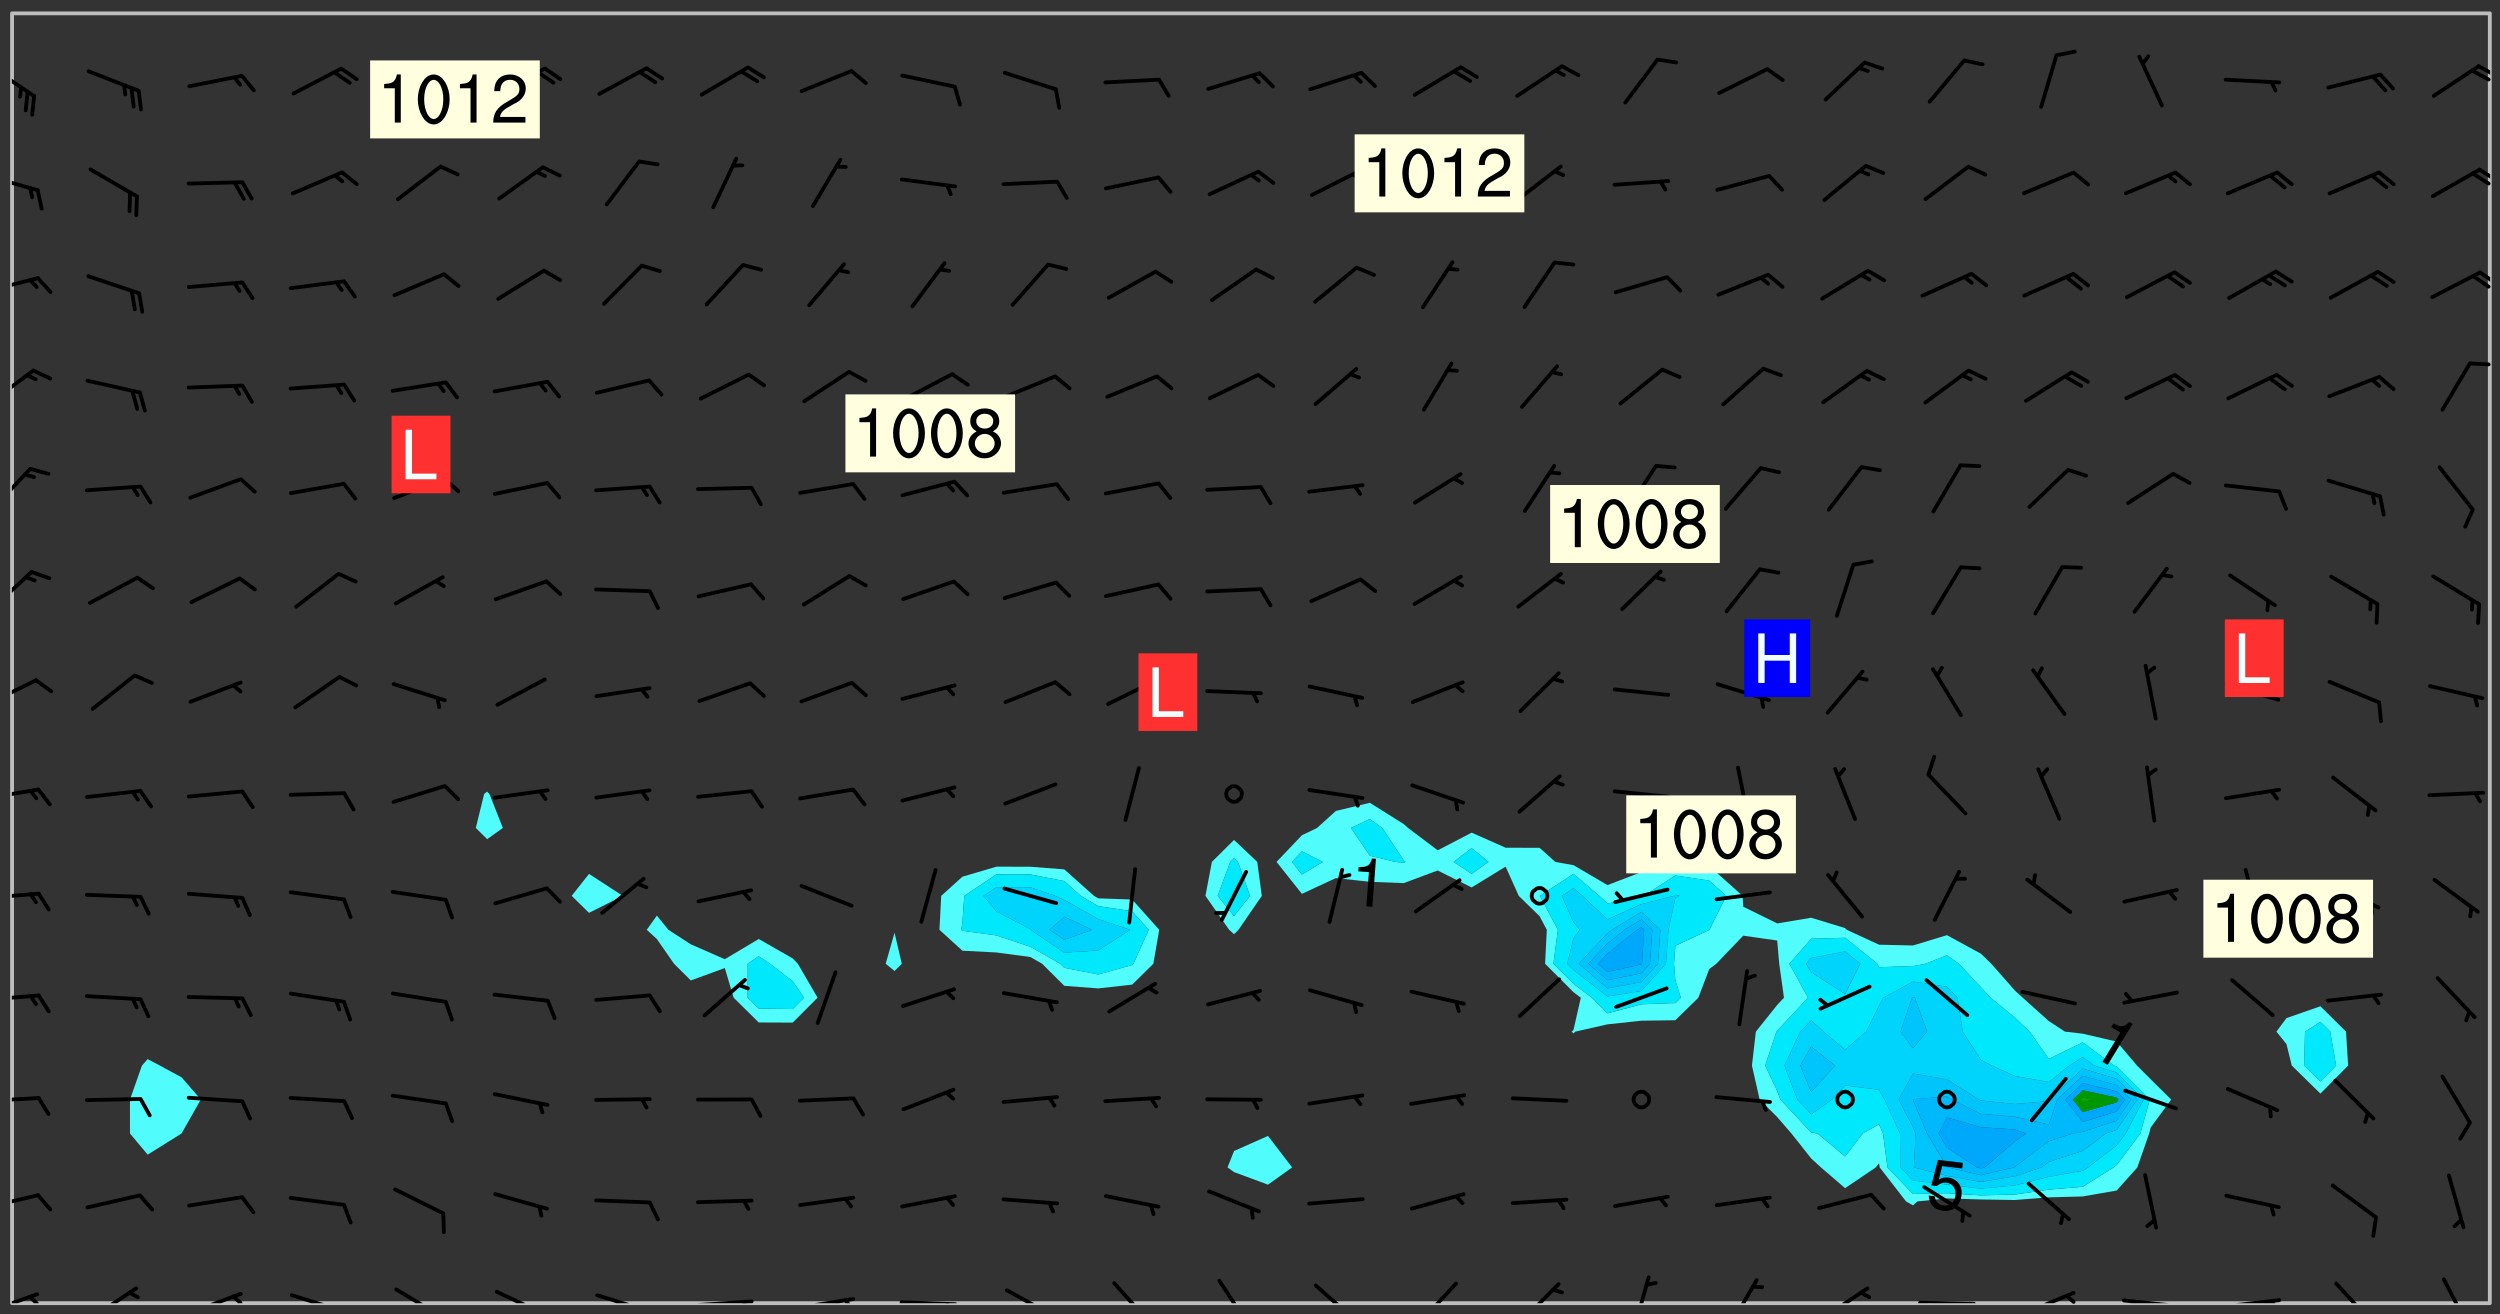 <svg xmlns="http://www.w3.org/2000/svg" role="img" xmlns:xlink="http://www.w3.org/1999/xlink" viewBox="142.45 309.95 326.84 171.84"><rect x="142.45" y="309.95" width="326.84" height="171.84" fill="#333333" stroke="none"/><defs><clipPath id="a"><path d="M144 311.672h1v168.656h-1zm0 0"/></clipPath><clipPath id="b"><path d="M144 311.672h324v168.656H144zm0 0"/></clipPath><clipPath id="c"><path d="M467 311.672h1v168.656h-1zm0 0"/></clipPath><clipPath id="d"><path d="M144 478h4v2.328h-4zm0 0"/></clipPath><clipPath id="e"><path d="M146 479h2v1.328h-2zm0 0"/></clipPath><clipPath id="f"><path d="M154 478h7v2.328h-7zm0 0"/></clipPath><clipPath id="g"><path d="M167 478h8v2.328h-8zm0 0"/></clipPath><clipPath id="h"><path d="M172 479h3v1.328h-3zm0 0"/></clipPath><clipPath id="i"><path d="M180 479h8v1.328h-8zm0 0"/></clipPath><clipPath id="j"><path d="M186 480h1v.328h-1zm0 0"/></clipPath><clipPath id="k"><path d="M193 478h8v2.328h-8zm0 0"/></clipPath><clipPath id="l"><path d="M207 478h8v2.328h-8zm0 0"/></clipPath><clipPath id="m"><path d="M220 479h8v1.328h-8zm0 0"/></clipPath><clipPath id="n"><path d="M226 480h1v.328h-1zm0 0"/></clipPath><clipPath id="o"><path d="M233 479h8v1.328h-8zm0 0"/></clipPath><clipPath id="p"><path d="M239 479h2v1.328h-2zm0 0"/></clipPath><clipPath id="q"><path d="M246 479h9v1.328h-9zm0 0"/></clipPath><clipPath id="r"><path d="M252 479h2v1.328h-2zm0 0"/></clipPath><clipPath id="s"><path d="M260 479h8v1.328h-8zm0 0"/></clipPath><clipPath id="t"><path d="M266 480h2v.328h-2zm0 0"/></clipPath><clipPath id="u"><path d="M273 478h8v2.328h-8zm0 0"/></clipPath><clipPath id="v"><path d="M287 477h7v3.328h-7zm0 0"/></clipPath><clipPath id="w"><path d="M301 477h5v3.328h-5zm0 0"/></clipPath><clipPath id="x"><path d="M314 477h6v3.328h-6zm0 0"/></clipPath><clipPath id="y"><path d="M327 477h7v3.328h-7zm0 0"/></clipPath><clipPath id="z"><path d="M340 477h7v3.328h-7zm0 0"/></clipPath><clipPath id="A"><path d="M355 476h4v4.328h-4zm0 0"/></clipPath><clipPath id="B"><path d="M368 477h5v3.328h-5zm0 0"/></clipPath><clipPath id="C"><path d="M380 478h7v2.328h-7zm0 0"/></clipPath><clipPath id="D"><path d="M393 480h8v.328h-8zm0 0"/></clipPath><clipPath id="E"><path d="M406 478h8v2.328h-8zm0 0"/></clipPath><clipPath id="F"><path d="M412 479h2v1.328h-2zm0 0"/></clipPath><clipPath id="G"><path d="M419 479h9v1.328h-9zm0 0"/></clipPath><clipPath id="H"><path d="M433 479h8v1.328h-8zm0 0"/></clipPath><clipPath id="I"><path d="M439 479h2v1.328h-2zm0 0"/></clipPath><clipPath id="J"><path d="M447 477h6v3.328h-6zm0 0"/></clipPath><clipPath id="K"><path d="M461 476h5v4.328h-5zm0 0"/></clipPath><clipPath id="L"><path d="M144 465h4v4h-4zm0 0"/></clipPath><clipPath id="M"><path d="M144 453h4v2h-4zm0 0"/></clipPath><clipPath id="N"><path d="M144 439h4v2h-4zm0 0"/></clipPath><clipPath id="O"><path d="M144 426h4v2h-4zm0 0"/></clipPath><clipPath id="P"><path d="M144 412h4v3h-4zm0 0"/></clipPath><clipPath id="Q"><path d="M144 398h4v5h-4zm0 0"/></clipPath><clipPath id="R"><path d="M144 384h3v6h-3zm0 0"/></clipPath><clipPath id="S"><path d="M144 371h3v6h-3zm0 0"/></clipPath><clipPath id="T"><path d="M144 358h4v5h-4zm0 0"/></clipPath><clipPath id="U"><path d="M465 357h3v1h-3zm0 0"/></clipPath><clipPath id="V"><path d="M144 346h4v3h-4zm0 0"/></clipPath><clipPath id="W"><path d="M466 345h2v3h-2zm0 0"/></clipPath><clipPath id="X"><path d="M465 345h3v3h-3zm0 0"/></clipPath><clipPath id="Y"><path d="M144 332h4v4h-4zm0 0"/></clipPath><clipPath id="Z"><path d="M466 331h2v3h-2zm0 0"/></clipPath><clipPath id="aa"><path d="M465 332h3v3h-3zm0 0"/></clipPath><clipPath id="ab"><path d="M144 318h4v5h-4zm0 0"/></clipPath><clipPath id="ac"><path d="M466 318h2v3h-2zm0 0"/></clipPath><clipPath id="ad"><path d="M465 318h3v3h-3zm0 0"/></clipPath><g id="ae" clip-path="url(#clip1)"><path fill="#fff" fill-opacity="0" fill-rule="evenodd" d="M0 0h1000v1000H0zm0 0"/><path fill="#d3d3d3" fill-opacity="0" fill-rule="evenodd" d="M162.152 355.867l-.234.293.059.234.117.172.176.234.293.348.113.059.117-.172.059-.234.176-.176.465-.176h.699l.234.293.289.816.059.176.176.23.352.234.699.699.172.176.234.348.234.41.289.582.41.465.23.234.234.176.117.23.176.293.172 1.164v.234l.059.289.059.117.117.117.348.41.117.172.176.176.176.234.117.172.172.352.059.234.234.406.234-.059-.176.176-.059.93h-.582l-.234-.113-.348.113-.117.117-.059.293-.059.176-.117.172-.465.293-.059.234-.059.113v.645l.059.172v.41l.059.059v.406l.059.406.117.176.059.059.23.641-.059.293v.699l-.059.582v.234l-.059.23-.055.352v1.922l.055.117h.426l-.367.117-.023.352.891 1.168 1.742.539 1.34.359v.539l.09.809.535.715 1.52.27.891-.086.09 1.164.535.18 1.16-.18 2.055-.984 1.16-.363 1.879-.176 1.695-.18-.18.719-1.516.086-1.25.09-.805.27-1.074.809.27.719.535.898-.18.625-.266.809.266 1.078.625.898.805.18 1.25-.18-.266.723.098.504.055.293v.172l.059.293v.406l.176.117.352.117h.406l.293-.176.113-.117.059-.117.117-.23.059-.176.352-.465.23-.176.176-.059.176.059.059.176.117.988.055.469.059.172.117.234.176.059.816.059h.289l.117.234.059.406.059.352v1.105l.117.293.117.348.289.699.176.352.582.754.352.176.172.059.469.234.641.465.348.234.293.176.293.055.23.062.816.348.293.176.113.172.352.352.117.176.523.641v.289l.059.352v.348l.059.352.059.289.117.059.172.059h.176l.582.234.176.117.176.289.176.234.113.234.293.23.117.117v.41l.059.055.289.234.234.117.059.117.117.172.059.117.23.234.059.176.234.059.117.059-.117.113-.059.117v.117l-.117.293-.117.289v.582l.176.117.117.059.059.117.117.117.113.059.176.348.059.352.059.406v.176l-.059.176-.117.699v.172l.117.176.293.293h.406l.176.117.117.172.117.293v.234h-.527l-.23-.234h-.234l-.176.059-.059.699.059.348.117.176.176.41.117.23.289.469.176.055h.523l.234.059.758.641.059.293v.234l.059.059.23.348v.352l-.117.172v.293l.293.289.293.176.172.059.293.176.293.117.582.406.289.234.293.176.219.16.016.012.23.176.641.523.176.234.117.176.176.176.113.172v.641l.117.176.469.117.582.117.234.059.23.113.293.117.113.059.586.352.289.172.176.062.176.055.176.059.699.352.289.176.234.055.289.176.234.117.641.406.293.117.172.059.234.059.41.059.23.059.234.117.059.172-.41.176.469.059.059.293.113.234.176.055.234.059.176.059.406.117.641.234.117.172.059.234v.176l-.059.117-.059.406.234.234.117.059.348.117.641.23.176.117.289.117.176.176.234.465.582 1.105.176.176.348.176.176.117.352.117 1.047.523.234.059.465.113.293.059.465.176.758.582.234.234.348.465.176.176.289.234.816.699.293.176.289.289.293.176.293.289.695.641.176.176.293.234.289.234.469.289.641.582.348.234.234.293.348.348.352.465.934.992.348.406.117.176.234.059.113.117.645.176.23.113.234.059.293.176.23.117.934.699.406.406.234.176.406.176.234.117.816.348.348.234.234.117.293.289.23.117.758.352.352.172.23.059.293.117.234.059.871.176h.816l.469.23.172.059.875.699.465.117.293.059.176.059.23.059.469.059.348.059.352.059.406.059h.293l.172.059v.23l.176.176h.293l.348.059.352.059.699.117h.641l.465-.234.293-.176.172-.117.41-.172.289-.176.934-.465.469-.293.523-.293.465-.172.465-.176 1.051-.465.289-.117.41-.117.289-.117.527-.176 1.516-.699.582-.348.289-.059.293-.059.348-.117.875-.23.352-.117h.113l.234-.059.875-.234.234-.059h.812l.352-.059.816-.117.172-.059.352-.055.293-.059.23-.059.816-.176.176-.059h.348l.234-.059.465-.117.758-.172.234-.059h.348l.41-.117.289-.059 1.285-.059h.289l.41-.059.23-.059h.176l.875-.117h.406l.41-.117h.348l.352-.113.871-.059h1.75l1.047.289.41.117.289.117.352.117.289.117 1.051.172.289.059h.293l.293.059.172.059.41.059.172.059.117.059h.117l.117.059.352.059h.113l.41.066 1.922.395 1.926.395 1.52.449 1.695.719 2.145.805 1.605-.719 1.43-.805 1.16-1.078 1.25-.449 3.035-.719 1.875-.359 2.145-1.348 2.234-1.254 2.5-1.258 1.695-.449 1.785-.18 1.16-.27.625.539 1.34-.27.715-.988.984-1.344.445-.18.805-.359 1.875-.539 1.785-.449 1.25-.27 1.16-.09 1.699-.09 1.961-.27 1.25-.09h.539l.625-.09h.891l2.145-.18 2.41-.18 2.59-.09 1.695.18 1.609.09 1.43.359 1.16.719 1.875.988 1.16 1.527.266.715.629.09.355.898.535.539.535 1.527 1.074.359h.535l-.805.535.09 1.707.715 2.695.891.805.895.988.715 1.258 1.785.539 1.52-.18.355 1.344 1.609-.805.98-.539.27.27.316-.215.219-.145.801.449.449-.359h.355l.535-.27.539-.719.535-.27.625-.988 1.16.449.84.371 1.395.617 1.695-.18h1.605l1.785.09.18-1.707.535-1.344.805.27.492.848.402.406-.09.539v.359l.715.449.711-.27h1.43l.359.988.445 1.258.715 1.344 1.25.629 1.695.629.715-.18.18-.539.98-.09.449.359.086 1.258-.266.629-.535.18v.539l.715.984.266.539.984.988.801 1.078-.266.359-.09.898-.625 2.332-.355 2.066-.09 1.793-.18.719-.09.539v1.438l-.98 1.883-.359 1.707-.535.898-.805 1.168-.266.539 2.055 1.254.086.359-.355.539-.09-.18v.809l.09 1.438-.445.715-1.074.094-.266.715.535.898.805.719 1.16.809 1.34.27.445.359-.355.449-1.789-.09-1.25-.449-.715-.719-.625-.09-.176 3.59-.188 1.309h89.359V311.703h-55.27v49.082l.762.125 3.289.543 2.023 2.836v2.754l2.352.332 2.348.332h4.051l-1.379 4.16-2.023.707-2.023.703-.543.344-2.594 1.617-.188.117-2.023-2.078-.73-2.742-2.672-2.078-1.375-3.5-.066-.082-1.957-2.672 2.75-1.418v-49.082H294.422v91.414l.117.031.133.012.074.074.105.047.09.059.086.059.09.059.297.297.059.09.031.117.027.117.016.137-.031.117-.059.09-.059.086-.043.105-.047.102-.027.121v.145l.176.27.148.148.074.086.074.074.043.105.062.09.059.086.043.105.059.09.047.102.043.105.059.086.117.18.074.074.062.086.059.09.043.105.059.09.059.086.062.09.059.09.043.102.117.18.074.074.059.086.074.074.09.059.105.047h.148l.133-.016.133.016.102-.047.074-.074.047-.102-.016-.133v-.148l-.047-.105-.027-.117-.047-.102-.027-.121-.043-.102-.062-.09-.043-.102-.043-.105-.031-.117-.016-.133-.012-.137.086-.059.059-.086.121-.031.043.105.016.133v.117l.059.102.059.09.09.059.148.148.059.09.043.105-.012.102.086.059.105.047.086.059.09.059.074.074-.117.027-.105.047-.086.059-.074.074-.059.09-.062.086-.027.121-.047.102-.043.105-.031.117-.012.133-.016.133v.148l.027.117.047.105.043.102.059.09.074.074.09.059.074.074.09.059.059.09.043.105.047.102.117.031.133.016h.148l.117-.031.105.043.043.105.047.102.027.121L299.5 410l.027.117.031.121.027.117.105.043.102.047.133-.016.148.148.062.086.074.074.07.074.09.062.105.043.102.043.117.031.137.016.117-.031.074-.074.027-.117-.012-.133-.031-.121-.027-.117.043-.105h.117l.09.062.117.027h.148l.133.016h.148l.133.016.133-.016h.148l.133-.016.133-.012.137.012.117-.027.133-.016.191-.059-.059.176-.016.133-.027.121-.016.133-.059.086-.133.016-.105.047-.105.043-.117.031-.117.027-.266.031h-.148l-.133.016-.074.074.059.086.148.148.117.18.074.07.09.062.09.059.086.059.09.059.102.043.105.062.105.043.086.059.105.047.102.043.18.117.059.09-.043.102-.047.105.016.133.223.223.059.09.043.102.031.121.043.102.016.133.031.117.012.137.031.117.148.148.102.043.105.043.117.031.133.016.137.016h.117l.117-.031.09-.059.043-.105.047-.102.043-.105.031-.117.012-.133v-.148l-.012-.133-.016-.133-.031-.117-.043-.105-.047-.105-.043-.102-.043-.105-.016-.133.016-.133.027-.117.031-.117.027-.121.047-.102.09-.059.086-.062.074-.074.09-.059.223-.223.059-.086.074-.074.117-.18.059-.086v-.148l-.074-.074-.102-.047-.105-.043-.102-.043-.059-.09-.047-.105-.027-.117.09-.059.117-.031.102-.043.18-.117.148-.148.012-.133-.012-.105-.09-.059-.133.016h-.148l-.133.016-.133-.016-.121-.031-.086-.059-.074-.074-.059-.09-.062-.086-.117-.18-.059-.086.031-.121.086-.059.121-.031.059-.086v-.121l-.031-.117-.059-.09-.059-.086-.047-.105-.027-.117-.016-.133.059-.09.074-.074.09-.059.117-.18.074-.074.059-.086.148-.148.121-.031.133-.016.133.016.074.074.043.105.016.133-.031.117-.117.031-.133.012-.148.148-.043.105-.047.102-.027.121-.031.117v.148l.031.117.043.105.059.09.074.07.074.074.117.031.121.027.117-.027.133-.016h.117l.09.059.074.074.047.105.059.086.102.047.133.016.105.043.086.059-.012.105-.074.074-.18.117-.059.09-.09.059-.07.074-.074.074-.062.09-.027.117-.016.133.016.133-.016.133v.148l.016.133.027.117.031.121.074.074.09.059.086.059.09.059.117.031v.086l-.102.047-.09.059-.266.031-.117.027h-.148l-.105.043-.102.047-.059.09-.062.234-.012.133-.031.121-.016.133v.293l-.012.133.012.137.016.133.133.016.133.012.121.031.086.059.074.074.047.105.043.102.016.133v.445l-.016.133v.445l.031.266.027.117.016.133.031.117.086.211.031.266v.148l-.031.117-.027.117-.031.121-.027.117-.031.117-.031.121-.012.133-.016.133.09.059.117-.031.102.016.047.105-.031.266v.441l-.043.105-.047.105-.043.102-.043.105-.059.086-.031.121-.043.117-.031.117-.016.133.016.133.059.09.105.047.086.059.059.086-.012.137-.031.117-.043.102v.445l-.016.133v.148l-.031.117-.043.105-.027.117-.047.105-.043.102-.031.121-.027.117-.031.133-.031.117-.027.117-.043.105-.031.117-.031.121-.012.133-.016.133v.297l.027.117v.148l.047.398.027.117.059.09.121.031h.148l.133-.016.059.09v.117l-.059.09-.09.059-.102.043-.105.047-.09.059-.086.059-.137.016-.117-.031-.133-.016-.102.047-.062.086-.012.137-.016.133-.031.117-.027.117-.016.133-.031.121v.297l.016.133.031.117v.148l.012.133v.148l-.027.117-.047.102-.027.121-.031.117-.059.09-.074.074-.102.043-.105.047-.117.027-.121.031-.102-.047.059-.086.105-.047.027-.117.031-.117.027-.121.031-.117v-.148l.016-.133-.031-.117-.043-.105-.105.016-.074.074-.102.043-.09.062-.074.074-.043.102-.016.133-.031.117L304.25 426l-.031.117-.027.117-.031.121-.027.117-.031.117-.043.105-.09.059h-.09l-.117-.031-.031-.086.016-.137-.031-.117v-.148l-.012-.133v-.148l-.062-.234-.027-.121-.043-.102-.047-.105-.059-.086-.059-.09-.043-.105-.062-.086-.148-.148-.07-.074-.105-.047-.105-.043-.102-.043-.297-.297-.09-.074-.086-.059-.105-.043-.09-.062-.086-.059-.105-.043-.09-.059-.086-.062-.074-.07-.105-.047-.086-.059-.105-.043-.09-.062-.102-.043-.105-.043-.086-.059-.105-.047-.105-.043-.102-.047-.09-.059-.102-.043-.105-.043-.09-.062-.117-.027-.133-.016-.133.016H299.75l-.133.016-.117-.031-.09-.059-.074-.074-.09-.059-.102-.047h-.148l-.121-.027-.102-.043-.074-.074-.117-.18-.09-.059-.102-.043-.09-.062-.105-.043-.09-.059-.086-.059-.105-.047-.059-.086-.059-.09-.043-.105-.047-.102-.074-.074-.086-.059-.074-.074-.09-.059-.223-.223-.043-.105-.031-.266.105-.043h.145l.105.043.074.074.09.059.086.059.105.047.09.059.148.148.07.074.148.148.062.086.074.074.086.059.074.074.09.062.09.059.086.059.27.176.102.047.105.043.102.043.047-.074.059-.086.074-.074.07-.074.105.043.074.074.059.09.043.102.047.105.043.105.121.027.117-.027.074-.09.043-.105.059-.09.074-.074.105-.043.117-.027.133.012.09.059.148.148.059.09.043.105.047.102.043.105.043.102.105.047.105.043.133.016.086-.059.059-.09.074-.074.105-.043.117.027.105.047.102.043.105.043.102.047.18.117v.117l-.016.133.016.133.016.137.059.086.102.047.121.027.117.031h.148l.117-.031.059-.09.18-.117.059-.09.074-.074.059-.086.117-.18.18-.117.117.031.09.059.043.074-.016.133v.117l.09.059h.148l.133-.016.133-.012.266-.031.105-.043.117-.031.121-.027.074-.074.07-.074.062-.09-.016-.105-.047-.102-.102-.043-.105-.016-.117.027-.266.031h-.148l-.074-.074-.09-.059-.117-.031-.117-.027-.133-.016h-.148l-.133.016h-.297l-.105-.047-.148-.148-.043-.102-.059-.09.223-.223.086-.059.105-.043.117-.031.133-.016.133.016.137.016.102.043.133-.012.09-.062.102-.043.062-.09-.047-.102-.09-.059-.117-.031-.102-.043-.059-.09-.062-.09v-.117l.016-.133.105-.047.074-.07v-.121l-.09-.059-.031-.117.09-.059.074-.074.043-.105.059-.09.047-.102.016-.133v-.148l-.047-.105-.043-.102-.09-.059-.133-.016-.102-.043-.137-.016-.117-.031h-.445l-.133-.016-.133-.012-.133-.016-.117-.031h-.148l-.133-.016-.133-.012-.266-.031-.121-.043-.086-.059-.074-.074v-.148l.012-.133.105-.047.102-.043.133-.016h.152l.133-.016h.293l.121.031.102.043.09.059.234.062.121-.047.09-.059.102-.043.133-.016.105.043.102.047.133.012.121-.027h.145l.121-.031.117-.027.105-.047.074-.074.086-.059.148-.148.059-.086.047-.105.027-.117.016-.105-.102-.043-.09-.059-.117-.031-.105-.043-.09-.062-.074-.086-.074-.074-.102-.043-.105-.047-.102-.043-.059-.09-.047-.102-.086-.211-.062-.086-.059-.09-.074-.074-.086-.059h-.27l-.117.031-.09.059-.102.043-.133.016-.105-.016-.027-.117-.062-.09-.117-.031-.102-.043-.148-.148-.031-.117-.016-.105.074-.074.18-.117.117-.027.117-.031.137.016.102.043.105.043.102.047.105.043.117.031.133.016.117.027.133.016.105-.016.09-.059-.074-.074-.105-.043-.074-.074-.074-.09-.148-.148-.086-.059-.09-.059-.074-.074-.09-.059-.102-.047-.121-.027-.102-.047-.105-.043-.117-.031-.102-.043-.121-.031h-.148l-.117.031-.105.043-.086.062-.18.117-.086.059-.09.059-.105.047-.086.059-.105.043-.102.043-.105.047-.074.074-.059.09-.059.086-.047.105-.059.086-.074.074-.133-.012-.117-.031h-.117l-.074.074-.09.059-.074.074-.09.059-.086.059-.105.047-.102.043-.137.016-.102-.043-.148-.148-.105-.047h-.086l-.105.047-.102.043-.121.031-.117-.031-.074-.074v-.117l.031-.121.074-.07.059-.09.074-.074.117-.031.105-.043h.293l.133-.016.137-.016.102-.043.09-.059.102-.047.09-.059.133-.012.09.059.133.012.09-.059.086-.059.105-.043.09-.059.086-.062.09-.059.148-.148.059-.086.059-.09.105-.043.133-.016.117.027.121.031.059-.059.059-.09.031-.266.027-.117.105.012.133.016.102-.043.09-.059.059-.09.074-.074.059-.09.047-.102.012-.133-.012-.133-.047-.105-.148-.148-.059-.09-.059-.086-.043-.105v-.445l.016-.133v-.148l.012-.133-.059-.059-.09.059-.102-.043-.18-.117-.086-.059-.062-.09-.059-.09-.074-.074-.086-.059-.121.031-.102.012-.105.047-.086.059-.105.043-.148.148-.09.059-.086.059-.09.062-.105.043-.133.016v-.121l.105-.043.117-.031.074-.07.043-.105v-.148l-.027-.117-.148-.148-.133-.016h-.148l-.117.031-.105.043-.102.043-.09.062-.117.027-.074-.074.012-.133-.043-.102-.043-.105-.09-.059-.117.027-.121.031-.117.031-.102.043-.121.031-.102.043-.105.043-.09.059-.102.016v-.117l.016-.133-.059-.09-.074.043-.148.148-.059.09-.074.074-.047.105-.043.102-.074.074-.059.09-.074.074-.059.086-.074.074-.09.062-.074.07-.074.074-.102.016-.133.016-.105-.043v-.121l.148-.148.043-.102.059-.09.047-.102.043-.105.059-.09.031-.117.043-.102.031-.121.027-.117.047-.105.043-.102.043-.105.074-.07.09-.062.09-.059.102-.043h.297l.266-.031.105-.043-.074-.074-.117-.031-.105-.043-.09-.059-.102-.047-.09-.059-.102-.043-.105-.043-.09-.062-.086-.059-.105-.043-.102-.043-.121-.031-.117-.031-.102-.043L297.5 410.25l-.102-.043-.09-.059-.043-.105-.016-.133.102-.043.133-.016.137.016.133-.016.102-.043.059-.09.016-.105-.09-.059-.074-.074-.102-.043-.09-.059-.148-.148-.043-.105-.016-.133v-.293l-.059-.09-.09-.059-.074-.074-.043-.105-.031-.117-.059-.09-.074-.074-.117-.027-.074-.074-.09-.059-.09-.062-.086-.059-.074-.074-.059-.086-.047-.105-.086-.059-.148-.148-.195-.059-.133.016-.102.043-.074.074-.047.102-.043.105-.059.09-.059.086-.297.297-.09.059h-.086l-.062-.086-.043-.105.031-.117.059-.09.027-.117-.012-.133-.09-.062-.105.047-.117.027-.117.031-.27.176-.102.047-.117.027-.105.047-.09.059-.102.043-.059-.086-.047-.105.016-.133.047-.105.07-.074.074-.07.059-.09v-.148l-.043-.105h-.238l-.102.047-.031.117-.027.117-.031.121-.074.043-.133.016-.074-.047-.043-.102-.043-.105-.047-.102-.043-.105-.121.031-.102.043-.133.016-.117.031-.105.043-.09.059-.102.047-.121.027-.133.016-.102-.043-.059-.09-.047-.105-.043-.102-.043-.105v-.117l.059-.09.086-.059.18-.117.102-.047.105-.043.105-.059.102-.043.09-.062.102-.043.105-.059.102-.047.09-.059.105-.043.102-.043.09-.062.102-.043.137-.016.117.031.102.043.121.031.102.043.105.047.102.043.105.043.102.047.105.043.102.043.105.047.086.059.105.043.117.031.105.043.102.047.09.059.105.043.102.043.105.047.117.027.102.047.121.027h.148l.086-.059.016-.102.059-.09-.027-.117-.074-.074-.117-.18-.074-.074-.09-.074-.18-.117-.086-.059-.105-.043-.102-.047-.27-.176-.059-.09-.074-.074-.059-.09-.043-.102-.031-.117-.016-.137v-.562l-.012-.133-.016-.133-.031-.117-.016-.133-.012-.133-.031-.121-.223-.223-.059-.086-.016-.105.031-.117.133-.016v-91.414H172.992v1.453l-.059.234-.352 1.051-.172.523-.117.348-.176.41-.117.172-.234.293-.23.059h-.352l-.117.059-.23.406v.293l.117.176.23.23.117.234.641.758.293.465.176.234.23.352.234.348.641.816.176.465.172.41.117.695.176.469.117 1.398.059.465v.875l.117 1.047v4.781l-.059.465-.352 1.281-.176.523-.113.41-.352.93L172.934 336l-.234.582-.117.176-.172.348-.176.406-.352.816-.059.293-.113.293-.117.289-.059.176-.117.875-.059.406-.059.117-.059.176-.059.172-.23.527-.117.172v.234l-.117.234-.059.172-.176.586v.289l-.059.176v.293l-.059.113-.059.527v.172l-.055.234v2.621l-.176.816-.117.176-.176.234-.117.172-.113.234-.586.934-.23.289-.293.465-.176.234-.289.352-.352.699-.113.23-.176.41-.176.23-.406.527-.816.699-.293.172-.289.234-.176.117-.176.176-.523.406-.527.176-.172.176-.234.055-.641.176h-.758m12.211 31.023l-1.074.449.359.895 1.25-.715.445-.539-.98-.09"/><path fill="#d3d3d3" fill-opacity="0" fill-rule="evenodd" d="M201.508 416.598h-.895l.449.629.98.359.805-.09.445-.988-.176.09-.715-.355-.895.355m154.621 59.07l-.059-.523v-.293l.113-.293.059-.23.469-.469h.113l.117-.113.117-.059h.176l.234-.059h.348l.234.059.117.059.23.172.059.176.117.582v.293l-.117.176-.172.289-.176.176-.527.523-.23.234-.117.059h-.176l-.117-.059-.406-.293-.176-.117-.117-.059-.059-.113-.055-.117m6.641-10.957l-.059-.172v-1.109l.059-.172.176-.059.172-.059h.176l.234-.059.117.059.059.699-.059.172-.117.176-.117.059-.234.523-.113.059h-.234l-.059-.117m9.613-14.391l-.117-.176v-.699l.293-.875.117-.172.176-.352.113-.23.117-.293.352-.758.117-.23.172-.234h.176l.117-.059h.641l.117.059.234.234.172.113.352.293.117.117.113.176v.113l.117.059.117.117v.699l-.059.176v.23l-.059.176-.348 1.051-.117.23-.117.234-.117.059-.23.234-.641.289h-.875l-.41-.117-.641-.465"/><path fill="none" stroke="#bebebe" stroke-linecap="round" stroke-linejoin="round" stroke-miterlimit="10" stroke-width=".5" d="M467.957 311.695H144.027v168.625h323.93v-168.625"/><g clip-path="url(#a)"><path fill="#fff" fill-opacity="0" fill-rule="evenodd" d="M144 475.891v4.438h.004H144V311.672h.004H144v164.219"/></g><g clip-path="url(#b)"><path fill="#fff" fill-opacity="0" fill-rule="evenodd" d="M144.004 480.328V311.672h17.75v136.746l-.746.844-1.566 4.438v4.438l2.312 2.766 4.43-2.766.008-.012 2.512-4.426-2.512-2.895-2.836-1.543-1.602-.844v-136.746h44.383v101.773l-.395.309-1.086 4.438 1.48 1.469 2.051-1.469-1.75-4.438-.301-.309V311.672h13.316v112.527l-2.266 2.871 2.266 2.223 4.414-2.223-4.414-2.871V311.672h8.875v117.977L227 431.508l1.328 1.207 2.242 3.23 2.195 2.184 4.441-1.625 1.156 3.879 3.281 3.238 4.438.02 3.254-3.258-2.582-4.438-.672-.695-4.438-2.543-4.438 2.648-4.441-1.949-2.938-1.898-1.5-1.859V311.672h31.07v120.219l-1.156 4.055 1.156.953.949-.953-.949-4.055V311.672h13.312v111.586l-4.438 1.309-2.773 2.504-.23 4.438 3.004 2.734 4.438.23 4.441.594 1.539.879 2.898 2.887 4.438.34 4.438-.496 2.77-2.73.766-4.438-3.535-3.957-4.438-.152-.559-.328-3.879-3.461-4.438-.344-4.441-.008V311.672h31.07V419.758l-2.895 2.871-.844 4.441 3.102 4.438.637.578.582-.578 3.047-4.438-.598-4.441-3.031-2.871V311.672h4.438v146.781l-4.438 1.977-.848 2.145.848.605 4.438 1.648 3.156-2.254-3.156-4.121V311.672h13.316v103.23l-4.438 1.066-2.457 2.223-1.984.957-3.316 3.48 3.316 4.18 4.441-2.066 4.438.488 4.438.172 4.438-1.652 4.438 2.215 4.441-2.719 1.719 3.824 2.719 2.652.949 1.785-.227 4.438 3.715 3.715.957.723-.957 4.203-.234.234.234.234.234-.234 4.203-.953 4.441-.477 4.438-.062 3.004-2.945 1.434-3.754.914-.684 3.523-3.672 4.438.633.266 3.039.621 4.438-.887.949-2.789 3.488-.512 4.441 1.008 4.438 2.293 2.281 1.863 2.156 2.578 3.254 1.289 1.184 3.148 2.707 4.004-2.707.434-.551.09.551 3.438 4.441.91.52.578-.52 3.859-.395 4.441.141 4.438.07 4.438-.348 4.438-.117 4.441-.777 2.695-3.016 1.551-4.438.191-.773 2.691-3.664-2.691-2.66-1.777-1.777-2.66-3.141-4.441-1.035-2.32-.266-2.117-1.379-3.41-3.059-1.027-.941-3.082-3.496-1.355-1.312-4.441-2.426-4.438 1.348-4.438-.102-4.215-1.945-.223-.223-4.438-1.355-4.441.742-4.438-2.18-.09-1.422-4.348-3.891-4.438-.289-4.438 1.07-4.441 1.703-4.438-2.605-2.391-.43-2.047-1.84-4.438-.012-4.441-1.969-4.438 2.309-3.879-2.926-.559-.5-4.438-2.789V311.672H445.809V441.504l-4.438 1.551-1.312 1.766 1.312 1.625.695 2.816 3.742 3.664 3.625-3.664-.277-4.441-3.348-3.316V311.672h22.188v168.656H144.004"/></g><path fill="#50fcfc" fill-rule="evenodd" d="M161.754 460.902l-2.312-2.766v-4.438l1.566-4.438.746-.844 1.602.844 2.836 1.543 2.512 2.895-2.512 4.426-.008.012-4.43 2.766m44.383-41.242l-1.48-1.469 1.086-4.438.395-.309.301.309 1.75 4.438-2.051 1.469m13.316 9.633l-2.266-2.223 2.266-2.871 4.414 2.871-4.414 2.223m8.875 3.422L227 431.508l1.328-1.859 1.5 1.859 2.938 1.898 4.441 1.949 4.438-2.648v2.25l-1.445.988-.004 4.438 1.449 1.434 4.438.051 1.48-1.484-1.48-2.16-2.965-2.277-1.473-.988v-2.25l4.438 2.543.672.695 2.582 4.438-3.254 3.258-4.438-.02-3.281-3.238-1.156-3.879-4.441 1.625-2.195-2.184-2.242-3.23"/><path fill="#00e8fc" fill-rule="evenodd" d="M241.645 441.816l-1.449-1.434.004-4.438 1.445-.988 1.473.988 2.965 2.277 1.48 2.16-1.48 1.484-4.438-.051"/><path fill="#50fcfc" fill-rule="evenodd" d="M259.398 436.898l-1.156-.953 1.156-4.055.949 4.055-.949.953m8.875-2.656l-3.004-2.734.23-4.438 2.773-2.504 4.438-1.309v1.004l-4.188 2.809-.25 3.406-.141 1.031.141.129 4.438.605 4.441 1.48 3.906 2.223.531.527 4.438.879 4.438-1.242.168-.164 2-4.438-2.168-2.426-4.438-.668-2.277-1.344-2.16-1.93-4.438-.871-4.441-.008v-1.004l4.441.008 4.438.344 3.879 3.461.559.328 4.438.152L294 431.508l-.766 4.438-2.77 2.73-4.438.496-4.438-.34-2.898-2.887-1.539-.879-4.441-.594-4.438-.23"/><path fill="#00e8fc" fill-rule="evenodd" d="M268.273 431.637l-.141-.129.141-1.031.25-3.406 4.188-2.809v1.676l-1.691 1.133 1.691 2.031 4.441 2.324.031.082 4.406 2.988 4.438-.293 4.188-2.695-4.188-1.406-4.438-2.5-1.18-.531-3.258-1.129-4.441-.004v-1.676l4.441.008 4.438.871 2.16 1.93 2.277 1.344 4.438.668 2.168 2.426-2 4.438-.168.164-4.438 1.242-4.438-.879-.531-.527-3.906-2.223-4.441-1.48-4.438-.605"/><path fill="#00d4fc" fill-rule="evenodd" d="M272.711 429.102l-1.691-2.031 1.691-1.133 4.441.004 3.258 1.129 1.18.531v2.191l-1.938 1.715 1.938 1.309 3.652-1.309-3.652-1.715v-2.191l4.438 2.5 4.188 1.406-4.188 2.695-4.438.293-4.406-2.988-.031-.082-4.441-2.324"/><path fill="#00c4fc" fill-rule="evenodd" d="M281.59 432.816l-1.938-1.309 1.938-1.715 3.652 1.715-3.652 1.309"/><path fill="#50fcfc" fill-rule="evenodd" d="M303.145 431.508l-3.102-4.438.844-4.441 2.895-2.871v2.387l-.492.484-1.652 4.441 2.145 2.652 2.082-2.652-1.566-4.441-.516-.484v-2.387l3.031 2.871.598 4.441-3.047 4.438-.582.578-.637-.578"/><path fill="#00e8fc" fill-rule="evenodd" d="M303.781 429.723l-2.145-2.652 1.652-4.441.492-.484.516.484 1.566 4.441-2.082 2.652"/><path fill="#50fcfc" fill-rule="evenodd" d="M303.781 463.18l-.848-.605.848-2.145 4.438-1.977 3.156 4.121-3.156 2.254-4.438-1.648m8.875-36.371l-3.316-4.18 3.316-3.48V421.25l-1.312 1.379 1.312 1.656 2.719-1.656-2.719-1.379v-2.102l1.984-.957 2.457-2.223 4.438-1.066v2.129l-2.469 1.16 2.469 3.625 3.293.812 1.145.113.23-.113-.23-.191-2.809-4.246-1.629-1.16v-2.129l4.438 2.789.559.5 3.879 2.926 4.438-2.309v2.023l-2.355 1.797 2.355 1.57 2.207-1.57-2.207-1.797v-2.023l4.441 1.969 4.438.012 2.047 1.84 2.391.43v1.133l-4.398 2.879 2.355 4.438-.586 4.438 2.629 2.629 2.387 1.809 2.051 2.051 4.441-1.191 4.438-.164.707-.695-.707-2.277-.184-2.16.184-2.352 4.438-2.074.012-.012 2.215-4.438-2.227-1.992-4.438-.672-4.125 2.664-.312.078-4.441.922-1.062-1-3.375-2.879v-1.133l4.438 2.605 4.441-1.703 4.438-1.07 4.438.289 4.348 3.891.09 1.422 4.438 2.18 4.441-.742 4.438 1.355v1.262l-4.438.129-2.859 3.27 2.438 4.438-4.02 4.316-.098.121-1.477 4.441 1.574 3.316.414 1.121L379.234 458l.82.137 3.617 3.012 2.312-3.012 2.125-1.215.512 1.215.59 4.438 3.336 3.477 4.438-.109 4.441.289 4.438-.113 4.438-.641 4.438-.371 4.031-2.531.41-.312 3.09-4.125 1.242-4.438-4.332-4.332-.336-.105-4.105-3.031-4.438 2.148-2.5-3.559-1.938-1.844-3.18-2.594-1.258-1.359-2.871-3.078-1.57-1.109-2.793 1.109-1.645.301-4.438.152-.215-.453-4.223-3.398v-1.262l.223.223 4.215 1.945 4.438.102 4.438-1.348 4.441 2.426 1.355 1.312 3.082 3.496 1.027.941 3.41 3.059 2.117 1.379 2.32.266 4.441 1.035 2.66 3.141 1.777 1.777 2.691 2.66-2.691 3.664-.191.773-1.551 4.438-2.695 3.016-4.441.777-4.438.117-4.438.348-4.438-.07-4.441-.141-3.859.395-.578.52-.91-.52-3.438-4.441-.09-.551-.434.551-4.004 2.707-3.148-2.707-1.289-1.184-2.578-3.254-1.863-2.156-2.293-2.281-1.008-4.438.512-4.441 2.789-3.488.887-.949-.621-4.438-.266-3.039-4.438-.633-3.523 3.672-.914.684-1.434 3.754-3.004 2.945-4.438.062-4.441.477-4.203.953-.234.234-.234-.234.234-.234.957-4.203-.957-.723-3.715-3.715.227-4.438-.949-1.785-2.719-2.652-1.719-3.824-4.441 2.719-4.438-2.215-4.438 1.652-4.438-.172-4.438-.488-4.441 2.066"/><path fill="#00e8fc" fill-rule="evenodd" d="M312.656 424.285l-1.312-1.656 1.312-1.379 2.719 1.379-2.719 1.656m8.879-2.469l-2.469-3.625 2.469-1.16 1.629 1.16 2.809 4.246.23.191-.23.113-1.145-.113-3.293-.812m13.312 2.383l-2.355-1.57 2.355-1.797 2.207 1.797-2.207 1.57m11.273 7.309l-2.355-4.438 4.398-2.879v1.879l-1.523 1 1.523 3.449.832.988-.832 1.117-.816 3.32.816.816 4.438 3.469 4.441-.727 3.207-3.559.336-4.438.895-4.184.539-.254-.539-.133-.203.133-4.234 1.082-4.441 1.992-3.27-3.074-1.168-1v-1.879l3.375 2.879 1.062 1 4.441-.922.312-.078 4.125-2.664 4.438.672 2.227 1.992-2.215 4.438-.012.012-4.438 2.074-.184 2.352.184 2.16.707 2.277-.707.695-4.438.164-4.441 1.191-2.051-2.051-2.387-1.809-2.629-2.629.586-4.438"/><path fill="#00d4fc" fill-rule="evenodd" d="M348.164 430.52l-1.523-3.449 1.523-1 1.168 1 3.27 3.074 4.441-1.992v1.004l-3.875 2.352-.566.453-3.75 3.984 3.75 3.215 4.441-.816 2.164-2.398.316-4.438-2.48-2.352v-1.004l4.234-1.082.203-.133.539.133-.539.254-.895 4.184-.336 4.438-3.207 3.559-4.441.727-4.438-3.469-.816-.816.816-3.32.832-1.117-.832-.988"/><path fill="#00c4fc" fill-rule="evenodd" d="M352.602 439.16l-3.75-3.215 3.75-3.984.566-.453 3.875-2.352v1.004l-2.223 1.348-2.219 1.777-2.504 2.66 2.504 2.145 4.441-.902 1.117-1.242.305-4.438-1.422-1.348v-1.004l2.48 2.352-.316 4.438-2.164 2.398-4.441.816"/><path fill="#00b8fc" fill-rule="evenodd" d="M352.602 438.09l-2.504-2.145 2.504-2.66 2.219-1.777 2.223-1.348v1.004l-.566.344-3.875 3.105-1.254 1.332 1.254 1.074 4.441-.992.074-.082.285-4.438-.359-.344v-1.004l1.422 1.348-.305 4.438-1.117 1.242-4.441.902"/><path fill="#00a8fc" fill-rule="evenodd" d="M352.602 437.02l-1.254-1.074 1.254-1.332v1.324l-.004.008.004.004.023-.004-.023-.008v-1.324l3.875-3.105.566-.344.359.344-.285 4.438-.074.082-4.441.992"/><path fill="#009800" fill-rule="evenodd" d="M352.602 435.949l-.004-.004.004-.008.023.008-.023.004"/><path fill="#00e8fc" fill-rule="evenodd" d="M374.793 452.578l-1.574-3.316 1.477-4.441.098-.121 4.02-4.316-2.438-4.438 2.859-3.27 4.438-.129v1.793l-4.438.844-.668.762.668 1.102 4.438 2.863 1.992-3.965-1.992-1.605v-1.793l4.223 3.398.215.453 4.438-.152v2.031l-3.883 2.105-.555 1.031-1.676 3.406-2.762 2.352-2.82-2.352-1.617-1.488-1.43 1.488-2.07 4.441 1.699 4.438 1.801 1.922 2.73-1.922 1.707-1.836 4.438.566.719 1.27 2.016 4.438.055 4.438 1.648 1.719 4.438.516 4.441.539 4.438-.422 4.438-1.125 4.438-.797.684-.43 3.758-2.883 1.164-1.555 2.352-4.438-3.516-3.516-2.926-.922-1.516-1.117-1.766 1.117-2.672 2.156-4.438-.793-3.016-1.363-1.422-.75-2.379-3.691-.684-4.438-1.379-1.434-4.438-.672v-2.031l1.645-.301 2.793-1.109 1.57 1.109 2.871 3.078 1.258 1.359 3.18 2.594 1.938 1.844 2.5 3.559 4.438-2.148 4.105 3.031.336.105 4.332 4.332-1.242 4.438-3.09 4.125-.41.312-4.031 2.531-4.438.371-4.438.641-4.438.113-4.441-.289-4.438.109-3.336-3.477-.59-4.438-.512-1.215-2.125 1.215-2.312 3.012-3.617-3.012-.82-.137-4.027-4.301-.414-1.121"/><path fill="#00d4fc" fill-rule="evenodd" d="M377.434 453.699l-1.699-4.438 2.07-4.441 1.43-1.488v3.441l-1.422 2.488 1.422 3.465 3.141-3.465-3.141-2.488v-3.441l1.617 1.488 2.82 2.352 2.762-2.352 1.676-3.406.555-1.031 3.883-2.105v2.031l-.137.074-1.488 4.438 1.625 2.164 1.836-2.164-1.594-4.438-.242-.074v-2.031l4.438.672 1.379 1.434.684 4.438 2.379 3.691 1.422.75 3.016 1.363 4.438.793 2.672-2.156 1.766-1.117v1.508l-4.371 4.047-.066.203-4.438.379-4.438-.461-.246-.121-4.195-2.637-4.438-.762-1.871 3.398 1.871 3.609.348.828-.238 4.438 4.328 1.098 4.441.789 4.438-.727 3.48-1.16.957-.719 4.438-1.445 3.016-2.273 1.426-.473 2.695-3.965L419.18 451l-4.441-1.348v-1.508l1.516 1.117 2.926.922 3.516 3.516-2.352 4.438-1.164 1.555-3.758 2.883-.684.43-4.438.797-4.438 1.125-4.438.422-4.441-.539-4.438-.516-1.648-1.719-.055-4.438-2.016-4.438-.719-1.27-4.438-.566-1.707 1.836-2.73 1.922-1.801-1.922"/><path fill="#00c4fc" fill-rule="evenodd" d="M379.234 452.727l-1.422-3.465 1.422-2.488 3.141 2.488-3.141 3.465"/><path fill="#00d4fc" fill-rule="evenodd" d="M379.234 437.047l-.668-1.102.668-.762 4.438-.844 1.992 1.605-1.992 3.965-4.438-2.863"/><path fill="#00c4fc" fill-rule="evenodd" d="M392.547 457.309l-1.871-3.609 1.871-3.398 4.438.762 4.195 2.637.246.121 4.438.461 4.438-.379.066-.203 4.371-4.047v.949l-3.348 3.098-1.09 3.27-4.438-1.02-4.438-.379-3.809-1.871-.633-.398-4.438.352-.023.047.023.051 1.844 4.387 2.594 4.359.121.078 4.32 1.004 4.336-1.004.102-.086 4.438-3.328 3.098-1.023 1.34-.211 4.441-1.461 1.879-2.766-1.879-1.883-4.441-1.215v-.949L419.18 451l2.695 2.699-2.695 3.965-1.426.473-3.016 2.273-4.438 1.445-.957.719-3.48 1.16-4.438.727-4.441-.789-4.328-1.098.238-4.438-.348-.828m0-10.324l-1.625-2.164 1.488-4.438.137-.074.242.074 1.594 4.438-1.836 2.164"/><path fill="#00b8fc" fill-rule="evenodd" d="M392.547 453.75l-.023-.051.023-.047 4.438-.352v2.738l-1.098 2.098 1.098 1.848 3.93 2.59.512.121.512-.121 3.926-3.402 1.488-1.035-1.488-.52-4.438-.297-4.441-1.281v-2.738l.633.398 3.809 1.871 4.438.379 4.438 1.02 1.09-3.27 3.348-3.098v.945l-2.324 2.152 2.324 2.934 4.441-1.371 1.062-1.562-1.062-1.066-4.441-1.086v-.945l4.441 1.215 1.879 1.883-1.879 2.766-4.441 1.461-1.34.211-3.098 1.023-4.438 3.328-.102.086-4.336 1.004-4.32-1.004-.121-.078-2.594-4.359-1.844-4.387"/><path fill="#00a8fc" fill-rule="evenodd" d="M396.984 459.984l-1.098-1.848 1.098-2.098 4.441 1.281 4.438.297 1.488.52-1.488 1.035-3.926 3.402-.512.121-.512-.121-3.93-2.59m17.754-3.352l-2.324-2.934 2.324-2.152v.945l-1.301 1.207 1.301 1.645 4.441-1.281.246-.363-.246-.25-4.441-.957v-.945l4.441 1.086 1.062 1.066-1.062 1.562-4.441 1.371"/><path fill="#009800" fill-rule="evenodd" d="M414.738 455.344l-1.301-1.645 1.301-1.207v.949l-.277.258.277.352 1.254-.352-1.254-.258v-.949l4.441.957.246.25-.246.363-4.441 1.281"/><path fill="#00ac00" fill-rule="evenodd" d="M414.738 454.051l-.277-.352.277-.258 1.254.258-1.254.352"/><path fill="#50fcfc" fill-rule="evenodd" d="M441.371 446.445l-1.312-1.625 1.312-1.766 4.438-1.551v2.047l-2.012 1.27-.109 4.441 2.121 2.074 2.055-2.074-.77-4.441-1.285-1.27v-2.047l3.348 3.316.277 4.441-3.625 3.664-3.742-3.664-.695-2.816"/><path fill="#00e8fc" fill-rule="evenodd" d="M445.809 451.336l-2.121-2.074.109-4.441 2.012-1.27 1.285 1.27.77 4.441-2.055 2.074"/><g clip-path="url(#c)"><path fill="#fff" fill-opacity="0" fill-rule="evenodd" d="M467.996 480.328H468V311.672h-.004H468v168.656h-.004"/></g><path fill="#fff" fill-opacity="0" fill-rule="evenodd" d="M317.738 430.035l5.828.434.734-9.934-5.828-.434-.734 9.934"/><path fill-rule="evenodd" d="M321.828 422.188l.508.039-.465 6.277-.785-.059.332-4.477-1.383-.102.039-.555.562-.023.258-.035.234-.074.215-.125.188-.195.164-.285.133-.387"/><path fill="#fff" fill-opacity="0" fill-rule="evenodd" d="M413.605 448.66l4.984 3.047 5.195-8.5-4.984-3.047-5.195 8.5"/><path fill-rule="evenodd" d="M420.828 443.551l.438.262-3.281 5.375-.672-.41 2.34-3.832-1.184-.723.289-.477.512.238.242.086.242.043.246-.016.258-.09.277-.176.293-.281"/><path fill="#fff" fill-opacity="0" fill-rule="evenodd" d="M392.355 469.598l7.871.938 1.203-10.121-7.871-.938-1.203 10.121"/><path fill-rule="evenodd" d="M395.809 461.59l3.262.387-.086.738-2.621-.312-.441 1.766.242-.137.285-.098.332-.051.383.012.32.066.324.125.312.184.285.25.238.32.094.188.078.203.055.227.031.242.008.262-.02.285-.086.434-.152.406-.219.359-.277.309-.34.246-.188.094-.207.074-.219.055-.234.031-.246.004-.262-.02-.461-.09-.383-.148-.312-.199-.246-.246-.191-.285-.133-.316-.09-.344-.043-.363.781.094.051.242.078.215.102.195.125.172.152.141.176.113.203.082.227.047.316.012.289-.039.254-.09.227-.141.191-.191.152-.246.109-.301.066-.352.012-.266-.027-.266-.074-.262-.117-.242-.168-.215-.223-.18-.273-.133-.332-.074-.34-.004-.293.074-.293.156-.34.23-.691-.082.867-3.348"/><g clip-path="url(#d)"><path fill="none" stroke="#000" stroke-linecap="round" stroke-linejoin="round" stroke-miterlimit="10" stroke-width=".5" d="M147.312 479.152l-6.625 2.352"/></g><g clip-path="url(#e)"><path fill="none" stroke="#000" stroke-linecap="round" stroke-linejoin="round" stroke-miterlimit="10" stroke-width=".5" d="M146.348 479.496l.906.828"/></g><g clip-path="url(#f)"><path fill="none" stroke="#000" stroke-linecap="round" stroke-linejoin="round" stroke-miterlimit="10" stroke-width=".5" d="M160.246 478.387l-5.859 3.883"/></g><path fill="none" stroke="#000" stroke-linecap="round" stroke-linejoin="round" stroke-miterlimit="10" stroke-width=".5" d="M159.391 478.953l1.078.586"/><g clip-path="url(#g)"><path fill="none" stroke="#000" stroke-linecap="round" stroke-linejoin="round" stroke-miterlimit="10" stroke-width=".5" d="M173.922 479.098l-6.582 2.461"/></g><g clip-path="url(#h)"><path fill="none" stroke="#000" stroke-linecap="round" stroke-linejoin="round" stroke-miterlimit="10" stroke-width=".5" d="M172.965 479.457l.918.812"/></g><g clip-path="url(#i)"><path fill="none" stroke="#000" stroke-linecap="round" stroke-linejoin="round" stroke-miterlimit="10" stroke-width=".5" d="M187.297 481.379l-6.703-2.102"/></g><g clip-path="url(#j)"><path fill="none" stroke="#000" stroke-linecap="round" stroke-linejoin="round" stroke-miterlimit="10" stroke-width=".5" d="M186.32 481.074l.227 1.207"/></g><g clip-path="url(#k)"><path fill="none" stroke="#000" stroke-linecap="round" stroke-linejoin="round" stroke-miterlimit="10" stroke-width=".5" d="M200.273 482.137l-6.027-3.613"/></g><g clip-path="url(#l)"><path fill="none" stroke="#000" stroke-linecap="round" stroke-linejoin="round" stroke-miterlimit="10" stroke-width=".5" d="M213.758 481.82l-6.363-2.984"/></g><g clip-path="url(#m)"><path fill="none" stroke="#000" stroke-linecap="round" stroke-linejoin="round" stroke-miterlimit="10" stroke-width=".5" d="M227.246 481.371l-6.711-2.086"/></g><g clip-path="url(#n)"><path fill="none" stroke="#000" stroke-linecap="round" stroke-linejoin="round" stroke-miterlimit="10" stroke-width=".5" d="M226.27 481.066l.227 1.207"/></g><g clip-path="url(#o)"><path fill="none" stroke="#000" stroke-linecap="round" stroke-linejoin="round" stroke-miterlimit="10" stroke-width=".5" d="M240.711 480.09l-7.012.477"/></g><g clip-path="url(#p)"><path fill="none" stroke="#000" stroke-linecap="round" stroke-linejoin="round" stroke-miterlimit="10" stroke-width=".5" d="M239.691 480.16l.648 1.043"/></g><g clip-path="url(#q)"><path fill="none" stroke="#000" stroke-linecap="round" stroke-linejoin="round" stroke-miterlimit="10" stroke-width=".5" d="M253.992 479.781l-6.941 1.094"/></g><g clip-path="url(#r)"><path fill="none" stroke="#000" stroke-linecap="round" stroke-linejoin="round" stroke-miterlimit="10" stroke-width=".5" d="M252.98 479.941l.738.98"/></g><g clip-path="url(#s)"><path fill="none" stroke="#000" stroke-linecap="round" stroke-linejoin="round" stroke-miterlimit="10" stroke-width=".5" d="M267.348 480.453l-7.023-.25"/></g><g clip-path="url(#t)"><path fill="none" stroke="#000" stroke-linecap="round" stroke-linejoin="round" stroke-miterlimit="10" stroke-width=".5" d="M266.324 480.418l.539 1.102"/></g><g clip-path="url(#u)"><path fill="none" stroke="#000" stroke-linecap="round" stroke-linejoin="round" stroke-miterlimit="10" stroke-width=".5" d="M280.227 482.023l-6.152-3.391"/></g><g clip-path="url(#v)"><path fill="none" stroke="#000" stroke-linecap="round" stroke-linejoin="round" stroke-miterlimit="10" stroke-width=".5" d="M292.82 482.938l-4.707-5.219"/></g><g clip-path="url(#w)"><path fill="none" stroke="#000" stroke-linecap="round" stroke-linejoin="round" stroke-miterlimit="10" stroke-width=".5" d="M305.699 483.273l-3.836-5.891"/></g><g clip-path="url(#x)"><path fill="none" stroke="#000" stroke-linecap="round" stroke-linejoin="round" stroke-miterlimit="10" stroke-width=".5" d="M319.73 482.656l-5.27-4.652"/></g><g clip-path="url(#y)"><path fill="none" stroke="#000" stroke-linecap="round" stroke-linejoin="round" stroke-miterlimit="10" stroke-width=".5" d="M332.809 477.758l-4.793 5.141"/></g><g clip-path="url(#z)"><path fill="none" stroke="#000" stroke-linecap="round" stroke-linejoin="round" stroke-miterlimit="10" stroke-width=".5" d="M346.207 477.84l-4.961 4.977"/></g><path fill="none" stroke="#000" stroke-linecap="round" stroke-linejoin="round" stroke-miterlimit="10" stroke-width=".5" d="M345.484 478.566l1.176.355"/><g clip-path="url(#A)"><path fill="none" stroke="#000" stroke-linecap="round" stroke-linejoin="round" stroke-miterlimit="10" stroke-width=".5" d="M357.996 476.949l-1.91 6.762"/></g><path fill="none" stroke="#000" stroke-linecap="round" stroke-linejoin="round" stroke-miterlimit="10" stroke-width=".5" d="M357.719 477.93l1.199-.258"/><g clip-path="url(#B)"><path fill="none" stroke="#000" stroke-linecap="round" stroke-linejoin="round" stroke-miterlimit="10" stroke-width=".5" d="M372.121 477.293l-3.531 6.074"/></g><path fill="none" stroke="#000" stroke-linecap="round" stroke-linejoin="round" stroke-miterlimit="10" stroke-width=".5" d="M371.609 478.176l1.227.047"/><g clip-path="url(#C)"><path fill="none" stroke="#000" stroke-linecap="round" stroke-linejoin="round" stroke-miterlimit="10" stroke-width=".5" d="M386.598 478.387l-5.852 3.887"/></g><path fill="none" stroke="#000" stroke-linecap="round" stroke-linejoin="round" stroke-miterlimit="10" stroke-width=".5" d="M385.746 478.949l1.078.586"/><g clip-path="url(#D)"><path fill="none" stroke="#000" stroke-linecap="round" stroke-linejoin="round" stroke-miterlimit="10" stroke-width=".5" d="M400.5 480.395l-7.027-.133"/></g><g clip-path="url(#E)"><path fill="none" stroke="#000" stroke-linecap="round" stroke-linejoin="round" stroke-miterlimit="10" stroke-width=".5" d="M413.543 478.977l-6.484 2.703"/></g><g clip-path="url(#F)"><path fill="none" stroke="#000" stroke-linecap="round" stroke-linejoin="round" stroke-miterlimit="10" stroke-width=".5" d="M412.602 479.371l.949.777"/></g><g clip-path="url(#G)"><path fill="none" stroke="#000" stroke-linecap="round" stroke-linejoin="round" stroke-miterlimit="10" stroke-width=".5" d="M427.113 480.691l-6.992-.723"/></g><g clip-path="url(#H)"><path fill="none" stroke="#000" stroke-linecap="round" stroke-linejoin="round" stroke-miterlimit="10" stroke-width=".5" d="M440.422 479.93l-6.98.797"/></g><g clip-path="url(#I)"><path fill="none" stroke="#000" stroke-linecap="round" stroke-linejoin="round" stroke-miterlimit="10" stroke-width=".5" d="M439.406 480.047l.695 1.012"/></g><g clip-path="url(#J)"><path fill="none" stroke="#000" stroke-linecap="round" stroke-linejoin="round" stroke-miterlimit="10" stroke-width=".5" d="M452.629 482.91l-4.766-5.164"/></g><g clip-path="url(#K)"><path fill="none" stroke="#000" stroke-linecap="round" stroke-linejoin="round" stroke-miterlimit="10" stroke-width=".5" d="M465.172 483.453l-3.219-6.246"/></g><g clip-path="url(#L)"><path fill="none" stroke="#000" stroke-linecap="round" stroke-linejoin="round" stroke-miterlimit="10" stroke-width=".5" d="M147.422 466.211l-6.844 1.605"/></g><path fill="none" stroke="#000" stroke-linecap="round" stroke-linejoin="round" stroke-miterlimit="10" stroke-width=".5" d="M147.422 466.211l1.613 1.848m11.703-1.832l-6.848 1.574m6.848-1.574l1.609 1.852m11.754-1.617l-6.941 1.105m6.941-1.105l1.477 1.957m11.852-.949l-6.969-.91m6.969.91l.863 2.297m12.113-1.188l-6.293-3.129m6.293 3.129l.07 2.449m13.48-3.062l-6.766-1.902m5.781 1.625l.262 1.199m14.168-1.734l-7.023-.277m7.023.277l1.062 2.211m12.254-2.453l-7.023.207m6-.176l.609 1.062M254 466.531l-6.961.965m5.949-.824l.719.992m13.578-1.32l-6.898 1.34m5.895-1.145l.773.953m13.598-.211l-7.004-.535m5.984.457l.492 1.125m13.785-.621l-6.887-1.387m5.883 1.188l.352 1.176m13.785-.363l-6.523-2.613m5.574 2.23l.133 1.223m14.371-2.438l-7.004.582m20.203-1.234l-6.77 1.887m5.785-1.613l.844.891m13.578-.445l-7.016.449m5.992-.383l.645 1.043m13.645-1.496l-6.918 1.223m5.914-1.043l.754.965m13.582-1.035l-6.953 1.004m5.941-.855l.727.988m13.527-1.504l-6.809 1.738m6.809-1.738l1.652 1.812m11.234.926l-5.949-3.738m5.082 3.195l-.086 1.223m13.934-.23l-5.281-4.637m4.512 3.961l-.281 1.195m12.441.602l-1.434-6.879m1.227 5.879l-.945.785m17.184-2.477l-6.863-1.496m5.867 1.277l.332 1.18m13.379.371l-5.664-4.16m5.664 4.16l-.352 2.426m11.781-1.121l-1.895-6.77m1.621 5.785l-.887.844"/><g clip-path="url(#M)"><path fill="none" stroke="#000" stroke-linecap="round" stroke-linejoin="round" stroke-miterlimit="10" stroke-width=".5" d="M147.508 453.5l-7.016.395"/></g><path fill="none" stroke="#000" stroke-linecap="round" stroke-linejoin="round" stroke-miterlimit="10" stroke-width=".5" d="M147.508 453.5l1.273 2.098m12.047-1.973l-7.027.148m7.027-.148l1.195 2.145m12.113-1.84l-7.012-.465m7.012.465l1.004 2.238m12.312-2.262l-7.016-.414m7.016.414l1.023 2.23m12.258-1.926l-6.949-1.023m6.949 1.023l.824 2.312m12.461-2.125l-6.887-1.402m5.883 1.199l.348 1.176m14.039-1.723l-7.023.102m6.004-.086l.59 1.074m13.746-1.051l-7.027.023m7.027-.023l1.16 2.16m12.152-2.301l-7.02.305m7.02-.305l1.246 2.113m11.832-3.242l-6.547 2.562m5.594-2.191l.93.801m13.562-.211l-6.996.641m5.98-.547l.672 1.023m13.668-1.012l-7.016.43m5.996-.367l.641 1.047m13.699-.863l-7.027-.062m6.008.051l.566 1.09m13.727-1.648l-6.941 1.078m5.934-.922l.734.98m13.586-1.16l-6.938 1.125m5.93-.961l.742.977m13.621-.414l-7.02-.328m17.848.164l-.02-.199-.059-.191-.094-.18-.457-.375-.191-.059-.199-.02-.203.02-.191.059-.457.375-.094.18-.059.191-.02.199.02.199.059.191.094.176.457.379.191.059.203.02.199-.02.191-.059.457-.379.094-.176.059-.191.02-.199m15.793.316l-7-.637m5.98.547l.477 1.129m11.383-1.355l-.02-.199-.059-.191-.098-.18-.457-.375-.191-.059-.199-.02-.199.02-.191.059-.461.375-.094.18-.059.191-.02.199.02.199.059.191.094.176.461.379.191.059.199.02.199-.02.191-.059.457-.379.098-.176.059-.191.02-.199m13.312 0l-.02-.199-.059-.191-.094-.18-.457-.375-.191-.059-.203-.02-.199.02-.191.059-.457.375-.094.18-.059.191-.02.199.02.199.059.191.094.176.457.379.191.059.199.02.203-.02.191-.059.457-.379.094-.176.059-.191.02-.199m14.52-2.719l-4.449 5.438m12.223-3.879l6.633 2.32m13.227.227l-6.457-2.773m5.516 2.367l.105 1.223m13.418.27l-4.992-4.945m4.266 4.227l-.355 1.176m13.703.086l-3.602-6.031m3.602 6.031l-1.27 2.102"/><g clip-path="url(#N)"><path fill="none" stroke="#000" stroke-linecap="round" stroke-linejoin="round" stroke-miterlimit="10" stroke-width=".5" d="M147.5 440.094l-7 .578"/></g><path fill="none" stroke="#000" stroke-linecap="round" stroke-linejoin="round" stroke-miterlimit="10" stroke-width=".5" d="M147.5 440.094l1.328 2.066m-2.344-1.98l.66 1.031m13.68-.629l-7.016-.398m7.016.398l1.027 2.23m-2.051-2.289l.516 1.117m13.824-1.168l-7.023-.18m7.023.18l1.098 2.195m-2.117-2.223l.547 1.098m13.75-.625l-6.945-1.066m6.945 1.066l.809 2.316m-1.82-2.473l.406 1.156m13.918-.988l-6.941-1.094m6.941 1.094l.801 2.32m12.535-2.465l-6.98-.801m6.98.801l.898 2.281m12.426-2.973l-7 .582m7-.582l1.328 2.062m11.125-4.09l-5.277 4.637m4.512-3.965l1.148.434m11.457-2.102l-2.328 6.629m17.82-4.41l-6.68 2.188m5.707-1.867l.883.848m13.527.527l-6.926-1.199m5.918 1.023l.383 1.164m13.484-3.406l-6.016 3.633m5.141-3.102l1.055.629m13.531-.223l-6.805 1.762m5.812-1.508l.832.906m13.449.684l-6.754-1.93m5.773 1.648l.254 1.203m14.09-1.102l-6.852-1.57m5.855 1.344l.32 1.184m13.137-4.137l-5.141 4.789m12.586-1.18l6.598-2.43m10.523-2.262l-1.012 6.953m.863-5.941l1.156-.414m8.598 4.32l6.406-2.883m-5.477 2.465l-.969-.754m13.891-2.555l5.332 4.574m7.219-3.051l6.859 1.523m6.438-.098l6.898-1.328m-5.895 1.137l-.773-.957m13.871-1.809l5.324 4.586m14.145-2.688l-6.984.793m5.969-.68l.695 1.012m12.559 1.82l-4.832-5.102m4.129 4.359l-.391 1.164"/><g clip-path="url(#O)"><path fill="none" stroke="#000" stroke-linecap="round" stroke-linejoin="round" stroke-miterlimit="10" stroke-width=".5" d="M147.504 426.785l-7.008.566"/></g><path fill="none" stroke="#000" stroke-linecap="round" stroke-linejoin="round" stroke-miterlimit="10" stroke-width=".5" d="M147.504 426.785l1.32 2.066m-2.34-1.984l.66 1.035m13.684-.703l-7.023-.262m7.023.262l1.07 2.207m-2.094-2.246l.535 1.105m13.793-.93l-7.008-.535m7.008.535l.984 2.246m-2.004-2.324l.492 1.125m13.82-.844l-6.961-.941m6.961.941l.855 2.301m12.453-2.254l-6.949-1.035m6.949 1.035l.82 2.312m12.395-3.816l-6.746 1.973m6.746-1.973l1.711 1.758m10.941-3.004l-5.422 4.465m4.633-3.816l1.133.469m13.699.391l-6.879 1.449m5.879-1.238l.785.941m13.359.867l-6.535-2.59m15.648 4.684l1.867-6.777m9 2.434l6.762 1.91m9.547 2.535l.777-6.98m11.34 6.625l3.172-6.27m-2.711 5.359l-1.227.023m16.496-5.66l-1.66 6.824m1.422-5.832l1.188-.305m14.398.688l-5.723 4.074m4.891-3.48l1.098.547m11.211.898l-.02-.203-.059-.191-.098-.176-.457-.375-.191-.059-.199-.02-.199.02-.191.059-.461.375-.094.176-.059.191-.02.203.02.199.059.191.094.176.461.375.191.059.199.02.199-.02.191-.059.457-.375.098-.176.059-.191.02-.199m8.875.816l6.832-1.637m-5.84 1.398l-.812-.922m13.066.793l6.969-.902m7.605-2.266l4.453 5.434m-3.805-4.645l.473-1.133m16.012-.07l-3.184 6.266m2.719-5.355l1.227-.023m8.156.129l5.609 4.23m-4.793-3.617l.195-1.211m18.539 1.949l-6.859 1.527m5.859-1.305l.797.934m10.984 3.004l-1.793-6.793m1.531 5.805l-.898.836m16.746-1.719l-6.332-3.051m5.41 2.605l.047 1.227m13.852-.223l-5.66-4.168m4.836 3.562l-.176 1.211"/><g clip-path="url(#P)"><path fill="none" stroke="#000" stroke-linecap="round" stroke-linejoin="round" stroke-miterlimit="10" stroke-width=".5" d="M147.465 413.168l-6.93 1.168"/></g><path fill="none" stroke="#000" stroke-linecap="round" stroke-linejoin="round" stroke-miterlimit="10" stroke-width=".5" d="M147.465 413.168l1.496 1.945m-2.504-1.773l.746.973m13.602-.961l-6.98.801m6.98-.801l1.391 2.023m-2.406-1.906l.695 1.012m13.645-1.059l-6.996.664m6.996-.664l1.352 2.051m11.977-1.824l-7.023.207m7.023-.207l1.215 2.133m11.945-3.066l-6.715 2.074m6.715-2.074l1.738 1.73m11.699-1.18l-6.957.977m5.945-.836l.719.996m13.609-1.129l-6.961.957m5.949-.816l.719.996m13.621-1.023l-6.988.734m6.988-.734l1.371 2.031m11.914-2.25l-6.93 1.168m6.93-1.168l1.496 1.945m11.758-2.227l-6.809 1.734m5.82-1.484l.824.91M280.434 412.5l-6.566 2.508m17.484-4.656l-1.77 6.801m15.223-3.398l-.02-.199-.059-.191-.094-.18-.461-.375-.191-.059-.199-.02-.199.02-.191.059-.461.375-.094.18-.059.191-.02.199.02.199.059.191.094.176.461.379.191.059.199.02.199-.02.191-.059.461-.379.094-.176.059-.191.02-.199m15.766.523l-6.949-1.051m5.938.898l.406 1.156m13.773-.398l-6.652-2.262m5.684 1.934l.195 1.211m13.402-4.332l-5.281 4.637m4.512-3.961l1.148.434m13.789 1.562l-6.988-.703m16.121-3.094l1.375 6.891m11.332-6.711l2.594 6.531m-2.215-5.582l.793-.934m11.012.711l4.855 5.078m-4.855-5.078l.77-2.332m13.586 1.645l2.773 6.453m-2.371-5.516l.77-.957m13.047-.234l.965 6.961m-.824-5.949l.996-.719m16.133 2.637l-6.941 1.102m5.93-.941l.738.977m12.898 1.562l-5.559-4.297m4.75 3.672l-.207 1.211m15.059-2.898l-7.02.324m6-.277l.625 1.059"/><g clip-path="url(#Q)"><path fill="none" stroke="#000" stroke-linecap="round" stroke-linejoin="round" stroke-miterlimit="10" stroke-width=".5" d="M147.152 398.887l-6.305 3.102"/></g><path fill="none" stroke="#000" stroke-linecap="round" stroke-linejoin="round" stroke-miterlimit="10" stroke-width=".5" d="M147.152 398.887l1.992 1.438m10.922-2.07l-5.504 4.367m5.504-4.367l2.25.98m11.594-.059l-6.559 2.523m5.602-2.156l.93.805m12.957-1.902l-5.789 3.988m5.789-3.988l2.176 1.129m11.594 1.922l-6.699-2.117m5.727 1.809l.223 1.207m13.816-3.613l-6.199 3.312m19.887-2.18l-6.945 1.051m5.938-.898l.73.984m13.434-1.777l-6.629 2.328m6.629-2.328l1.805 1.664m11.492-1.719l-6.59 2.438m6.59-2.438l1.832 1.633m11.59-1.293l-6.805 1.762m5.812-1.508l.832.906m13.332-1.59l-6.52 2.617m6.52-2.617l1.879 1.582m11.328-1.824l-6.305 3.102m5.391-2.648l.992.719m13.598.523l-7.023-.285m6 .242l.531 1.105m13.73-.465l-6.871-1.484m5.871 1.27l.332 1.18m13.812-3l-6.531 2.59m5.582-2.215l.934.797m12.562-2.352l-4.992 4.945m4.266-4.227l1.172.363m13.867 1.75l-6.988-.719m20.168 1.395L367 399.402m5.738 1.77l.23 1.203m12.977-4.613l-4.551 5.352m3.891-4.574l1.199.266m8.68-1.371l3.645 6.008m-3.113-5.133l.625-1.055m11.938.328l4.086 5.715m-3.492-4.883l.547-1.102m13.555-.324l1.328 6.898m-1.137-5.895l.957-.77m16.203 4.203l-6.746-1.973m19.934 2.336l-6.488-2.699m6.488 2.699l.23 2.441m13.262-3.004l-6.848-1.574m5.852 1.344l.32 1.184"/><g clip-path="url(#R)"><path fill="none" stroke="#000" stroke-linecap="round" stroke-linejoin="round" stroke-miterlimit="10" stroke-width=".5" d="M146.578 384.734l-5.156 4.777"/></g><path fill="none" stroke="#000" stroke-linecap="round" stroke-linejoin="round" stroke-miterlimit="10" stroke-width=".5" d="M146.578 384.734l2.316.809m-3.066-.113l1.16.406m13.43-.359l-6.207 3.293m6.207-3.293l2.035 1.375m11.332-1.277l-6.309 3.098m6.309-3.098l1.988 1.438m10.949-2.039l-5.555 4.301m5.555-4.301l2.238 1.008m11.367-.57l-6.137 3.426m5.242-2.93l1.031.668m13.422-.621l-6.625 2.344m6.625-2.344l1.809 1.656m11.707-.371l-7.023-.23m7.023.23l1.078 2.203m12.148-3.109l-6.848 1.582m6.848-1.582l1.609 1.852M253.5 385.258l-5.957 3.73m5.957-3.73l2.125 1.227m11.531-.512l-6.641 2.305m6.641-2.305l1.797 1.668m11.562-1.535l-6.727 2.035m6.727-2.035l1.727 1.742m11.652-1.488l-6.859 1.527m6.859-1.527l1.594 1.867m11.801-1.258l-7.02.309m7.02-.309l1.246 2.113m11.773-3.379l-6.426 2.84m6.426-2.84l1.93 1.516m11.195-1.883l-6.047 3.574m5.168-3.055l1.047.641m12.91-1.512l-5.57 4.281m4.762-3.66l1.113.508m12.734-1.449l-5.02 4.918m4.289-4.203l1.168.371m12.555-1.379l-4.371 5.504m4.371-5.504l2.41.449m9.797-1.039l-2.156 6.688m2.156-6.688l2.414-.434m11.641.77l-3.637 6.012m3.637-6.012l2.449.133m10.809-.168l-3.523 6.082m3.523-6.082l2.453.094m11.207.137l-4.215 5.621m3.602-4.805l1.215.191m13.531 3.75l-5.848-3.895m4.996 3.328l-.121 1.223m14.387-.812l-6.047-3.582m6.047 3.582l-.113 2.449m-.766-2.973l-.059 1.227m14.23-.668l-6.004-3.652m6.004 3.652l-.141 2.449m-.73-2.98l-.07 1.223"/><g clip-path="url(#S)"><path fill="none" stroke="#000" stroke-linecap="round" stroke-linejoin="round" stroke-miterlimit="10" stroke-width=".5" d="M146.41 371.25l-4.82 5.113"/></g><path fill="none" stroke="#000" stroke-linecap="round" stroke-linejoin="round" stroke-miterlimit="10" stroke-width=".5" d="M146.41 371.25l2.367.648m-3.07.098l1.184.324m13.93 1.242l-7.012.488m7.012-.488l1.301 2.082m-2.32-2.008l.648 1.039m13.48-2.078l-6.598 2.422m6.598-2.422l1.828 1.637m11.648-1.031l-6.922 1.211m6.922-1.211l1.508 1.934m11.629-2.582l-6.566 2.508m6.566-2.508l1.848 1.613m11.625-1.074l-6.879 1.43m6.879-1.43l1.57 1.887m11.809-1.418l-7.008.492m7.008-.492l1.301 2.078m-2.32-2.008l.652 1.039m13.691-.949l-7.027.172m7.027-.172l1.203 2.141m12.062-2.633l-6.93 1.156m6.93-1.156l1.496 1.949m11.754-2.262l-6.797 1.781m6.797-1.781l1.664 1.801m-2.652-1.543l.832.902m13.539-.832l-6.934 1.125m6.934-1.125l1.484 1.953m11.816-2.055l-6.902 1.324m6.902-1.324l1.539 1.914m11.832-1.43l-7.016.359m7.016-.359l1.262 2.105m12.031-2.348l-6.973.844m5.961-.723l.699 1.008m13.121-2.57l-5.961 3.727m5.094-3.184l1.062.613m12.059-2.234l-3.836 5.883m3.277-5.027l1.223.109m12.641-.973l-3.816 5.898m3.816-5.898l2.445.207m11.254.082l-4.586 5.32m4.586-5.32l2.395.539m10.766-.668l-4.277 5.578m4.277-5.578l2.422.406m10.539-.645l-3.566 6.055m3.566-6.055l2.453.109m11.613.484l-5.07 4.863m5.07-4.863l2.332.77m11.398-.246l-5.898 3.82m5.898-3.82l2.145 1.191m11.711 1.113l-6.98-.789m6.98.789l.902 2.281m12.285-1.66l-6.727-2.031m6.727 2.031l.477 2.41m-1.453-2.703l.234 1.203m12.867.836l-4.344-5.523m4.344 5.523l-.992 2.246"/><g clip-path="url(#T)"><path fill="none" stroke="#000" stroke-linecap="round" stroke-linejoin="round" stroke-miterlimit="10" stroke-width=".5" d="M146.816 358.395l-5.633 4.195"/></g><path fill="none" stroke="#000" stroke-linecap="round" stroke-linejoin="round" stroke-miterlimit="10" stroke-width=".5" d="M146.816 358.395l2.219 1.051M146 359.004l1.105.527m13.637 1.73l-6.855-1.539m6.855 1.539l.652 2.367m-1.648-2.59l.648 2.367m13.746-3.043l-7.023.258m7.023-.258l1.23 2.125m-2.25-2.086l.613 1.062m13.715-1.23l-7.008.516m7.008-.516l1.309 2.074m-2.328-2l.652 1.039m13.648-1.406l-6.941 1.105m6.941-1.105l1.477 1.957m-2.488-1.797l.742.98m13.57-1.219l-6.914 1.262m6.914-1.262l1.523 1.926m-2.527-1.742l.758.961m13.523-1.324l-6.836 1.621m6.836-1.621l1.621 1.84m11.418-2.602l-6.285 3.145m6.285-3.145l2 1.422m11.113-1.777l-5.879 3.852m5.879-3.852l2.148 1.18m11.34-.879l-6.227 3.254m6.227-3.254l2.023 1.387m11.43-1.094l-6.504 2.664m6.504-2.664l1.887 1.57m11.426-1.578l-6.496 2.68m6.496-2.68l1.891 1.562m11.34-1.75l-6.328 3.055m6.328-3.055l1.98 1.453m10.832-2.219l-5.324 4.586m4.551-3.918l1.141.445m12.09-1.832l-3.609 6.027m3.086-5.152l1.223.062m13.109-.582l-4.598 5.312m3.93-4.539l1.195.273m13.223-.602l-5.465 4.422m5.465-4.422l2.258.961m10.949-1.086l-5.246 4.676m5.246-4.676l2.301.852m11.242-.562l-5.707 4.098m5.707-4.098l2.203 1.086m-3.031-.492l1.098.547m13.02-1.18l-5.652 4.176m5.652-4.176l2.215 1.059m-3.035-.453l1.105.531m13.184-.91l-5.961 3.723m5.961-3.723l2.125 1.227m-2.992-.684l2.125 1.227m12.246-1.422l-6.34 3.027m6.34-3.027l1.977 1.457m-2.898-1.02l1.973 1.461m12.254-1.922l-6.316 3.074m6.316-3.074l1.984 1.441m-2.902-.996l1.984 1.445m12.367-1.621l-6.555 2.531m6.555-2.531l1.855 1.605m-2.809-1.238l.926.805m11.855-2.93l-3.582 6.047"/><g clip-path="url(#U)"><path fill="none" stroke="#000" stroke-linecap="round" stroke-linejoin="round" stroke-miterlimit="10" stroke-width=".5" d="M465.352 357.469l2.453.117"/></g><g clip-path="url(#V)"><path fill="none" stroke="#000" stroke-linecap="round" stroke-linejoin="round" stroke-miterlimit="10" stroke-width=".5" d="M147.406 346.312l-6.812 1.734"/></g><path fill="none" stroke="#000" stroke-linecap="round" stroke-linejoin="round" stroke-miterlimit="10" stroke-width=".5" d="M147.406 346.312l1.648 1.812m-2.641-1.562l.824.91m13.406.824l-6.66-2.238m6.66 2.238l.402 2.418m-1.371-2.742l.402 2.418m14.051-3.516l-7 .605m7-.605l1.336 2.059m-2.352-1.969l.668 1.027m13.648-1.266l-6.969.902m6.969-.902l1.422 2m-2.438-1.867l.711 1m13.367-2.059l-6.465 2.754m6.465-2.754l1.91 1.539m11.16-2.008l-5.977 3.691m5.977-3.691l2.121 1.238m10.68-1.887l-4.949 4.988m4.949-4.988l2.352.707m10.875-.793l-4.766 5.164m4.766-5.164l2.371.621m10.836-.719l-4.551 5.355m3.887-4.574l1.199.262m12.602-1.184l-4.195 5.637m3.582-4.816l1.215.184m12.941-.82l-4.652 5.27m4.652-5.27l2.387.57m11.672.352l-6.137 3.426m6.137-3.426l2.059 1.332m11.074-1.621l-5.773 4.008m5.773-4.008l2.18 1.121m10.961-1.352l-5.426 4.469m5.426-4.469l2.266.938m10.266-1.641l-3.855 5.875m3.293-5.023l1.223.113m12.699-.938l-3.945 5.816m3.945-5.816l2.438.266m12.273 1.652l-6.738 1.98m6.738-1.98l1.719 1.754m11.488-2.066l-6.523 2.609m6.523-2.609l1.875 1.582m-2.824-1.203l.938.789m13.07-1.688L380.668 349m6.008-3.645l2.109 1.254m-2.984-.723l1.055.625m13.34-.766l-6.418 2.863m6.418-2.863l1.934 1.508m-2.867-1.09l.969.754m13.285-1.16l-6.426 2.844m6.426-2.844l1.93 1.512m-2.867-1.102l1.93 1.516m12.219-2.137l-6.223 3.262m6.223-3.262l2.027 1.383m-2.93-.91l2.023 1.387m12.141-1.957l-6.113 3.461m6.113-3.461l2.07 1.316m-2.957-.812l2.066 1.316m-2.957-.816l1.035.66m14.078-1.629l-6.156 3.387m6.156-3.387l2.055 1.34m-2.949-.848l2.055 1.344m12.199-1.754l-6.242 3.227"/><g clip-path="url(#W)"><path fill="none" stroke="#000" stroke-linecap="round" stroke-linejoin="round" stroke-miterlimit="10" stroke-width=".5" d="M466.684 345.566l2.016 1.395"/></g><g clip-path="url(#X)"><path fill="none" stroke="#000" stroke-linecap="round" stroke-linejoin="round" stroke-miterlimit="10" stroke-width=".5" d="M465.773 346.035l2.02 1.395"/></g><g clip-path="url(#Y)"><path fill="none" stroke="#000" stroke-linecap="round" stroke-linejoin="round" stroke-miterlimit="10" stroke-width=".5" d="M147.379 334.824l-6.758-1.922"/></g><path fill="none" stroke="#000" stroke-linecap="round" stroke-linejoin="round" stroke-miterlimit="10" stroke-width=".5" d="M147.379 334.824l.516 2.398m-1.5-2.68l.262 1.199m13.699-.117l-6.082-3.523m6.082 3.523l-.09 2.453m-.797-2.965l-.086 2.449m14.762-3.785l-7.027.172m7.027-.172l1.203 2.137m-2.227-2.113l1.203 2.141m12.852-3.457l-6.461 2.758m6.461-2.758l1.91 1.539m-2.852-1.141l.957.77m12.859-1.926L194.469 336m5.582-4.273l2.23 1.02m11.148-.93l-5.711 4.094m5.711-4.094l2.199 1.086m-3.031-.492l1.102.547m12.309-1.898l-4.234 5.609m4.234-5.609l2.422.383m10.281-.754l-3.012 6.352m2.574-5.426l1.227-.059m12.812-.715l-3.582 6.047m3.059-5.168l1.227.059m14.305 2.543l-6.969-.914m5.953.781l.434 1.148m13.922-1.633l-7.02.32m7.02-.32l1.25 2.113m11.996-2.672l-6.879 1.438m6.879-1.438l1.57 1.887m11.492-2.645l-6.375 2.953m6.375-2.953l1.957 1.48m-2.883-1.051l.977.738m13.211-1.277l-6.27 3.168m6.27-3.168l2.008 1.414m-2.918-.953l1 .707m13.098-1.398l-6.016 3.633m6.016-3.633l2.105 1.258m10.98-1.59l-5.559 4.297m4.75-3.672l1.121.504m13.73.777l-7.012.484m5.992-.414l.648 1.043m13.574-1.781l-6.789 1.82m6.789-1.82l1.672 1.797m10.961-3.121l-5.422 4.469m5.422-4.469l2.266.938m-3.055-.289l1.133.469m13.062-1.004l-5.605 4.242m5.605-4.242l2.227 1.031m11.531-.262l-6.488 2.699m6.488-2.699l1.895 1.559m11.414-1.566l-6.477 2.719m6.477-2.719l1.902 1.551m-2.844-1.156l.949.773m13.305-1.176l-6.473 2.734m6.473-2.734l1.906 1.547m-2.848-1.148l1.902 1.547m12.352-1.953l-6.469 2.746m6.469-2.746l1.906 1.547m-2.848-1.145l1.906 1.543m12.172-2.305l-6.109 3.469"/><g clip-path="url(#Z)"><path fill="none" stroke="#000" stroke-linecap="round" stroke-linejoin="round" stroke-miterlimit="10" stroke-width=".5" d="M466.617 332.129l2.07 1.316"/></g><g clip-path="url(#aa)"><path fill="none" stroke="#000" stroke-linecap="round" stroke-linejoin="round" stroke-miterlimit="10" stroke-width=".5" d="M465.727 332.633l2.074 1.316"/></g><g clip-path="url(#ab)"><path fill="none" stroke="#000" stroke-linecap="round" stroke-linejoin="round" stroke-miterlimit="10" stroke-width=".5" d="M146.914 322.512l-5.828-3.926"/></g><path fill="none" stroke="#000" stroke-linecap="round" stroke-linejoin="round" stroke-miterlimit="10" stroke-width=".5" d="M146.914 322.512l-.254 2.438m-.594-3.012l-.254 2.441m-.594-3.012l-.129 1.223m15.5-.77l-6.551-2.547m6.551 2.547l.289 2.438m-1.242-2.809l.289 2.438m-1.242-2.805l.145 1.215m15.25-2.434l-6.895 1.367m6.895-1.367l1.551 1.902m-2.555-1.703l.773.953m13.211-2.098l-6.227 3.258m6.227-3.258l2.023 1.387m-2.93-.91l2.023 1.383m12.082-2.059l-5.996 3.66m5.996-3.66l2.113 1.246m-2.984-.715L201.5 320.5m12.184-1.59l-6.215 3.277m6.215-3.277l2.027 1.379m-2.934-.902l2.031 1.379m12.168-1.898l-6.172 3.363m6.172-3.363l2.047 1.348m-2.945-.859l2.047 1.352m12.109-1.938l-6.059 3.559m6.059-3.559l2.09 1.285m-2.973-.77l2.094 1.285m12.332-1.336l-6.516 2.629m6.516-2.629l1.879 1.578m11.617.461l-6.875-1.449m6.875 1.449l.68 2.355m12.543-2.004l-6.688-2.156m6.688 2.156l.43 2.418m13.051-3.676l-7.02.359m7.02-.359l1.258 2.105m11.906-2.949l-6.719 2.051m6.719-2.051l1.734 1.738m-2.711-1.441l.867.871m13.41-1.215L313.75 321.617m6.691-2.141l1.758 1.715m-2.73-1.402l.879.855m13.074-1.902l-6.023 3.613m6.023-3.613l2.105 1.262m-2.98-.738l2.102 1.266m12.004-1.926l-5.855 3.883m5.855-3.883l2.16 1.168m-3.012-.602l1.078.582m12.27-2.016l-4.215 5.621m4.215-5.621l2.426.379m11.93.867l-6.293 3.125m6.293-3.125l1.996 1.43m10.723-2.281l-5.102 4.832m5.102-4.832l2.324.781m-3.066-.078l1.164.391m12.598-1.371l-4.512 5.387m4.512-5.387l2.398.504m9.66-1.18l-2 6.738m2-6.738l2.406-.488m8.434.668l2.949 6.379m-2.52-5.453l.742-.977m17.129 3.418l-7.02-.359m5.996.309l.52 1.109m13.719-2.09l-6.816 1.703m6.816-1.703l1.641 1.824m-2.633-1.574l1.641 1.82m12.188-3.152l-5.863 3.871"/><g clip-path="url(#ac)"><path fill="none" stroke="#000" stroke-linecap="round" stroke-linejoin="round" stroke-miterlimit="10" stroke-width=".5" d="M466.492 318.613l2.156 1.172"/></g><g clip-path="url(#ad)"><path fill="none" stroke="#000" stroke-linecap="round" stroke-linejoin="round" stroke-miterlimit="10" stroke-width=".5" d="M465.641 319.176l2.156 1.172"/></g><path fill="#ff3030" fill-rule="evenodd" d="M291.289 405.512h7.691v-10.145h-7.691v10.145"/><path fill="azure" fill-rule="evenodd" d="M293.121 397.199h.836v5.738h3.191v.742h-4.027v-6.48"/><path fill="#00f" fill-rule="evenodd" d="M370.484 401.074h8.621v-10.148h-8.621v10.148"/><path fill="azure" fill-rule="evenodd" d="M372.316 392.762h.836v2.82h3.285v-2.82h.832v6.477h-.832v-2.914h-3.285v2.914h-.836v-6.477"/><path fill="#ff3030" fill-rule="evenodd" d="M433.316 401.074h7.691v-10.148h-7.691v10.148"/><path fill="azure" fill-rule="evenodd" d="M435.148 392.762h.836V398.5h3.191v.738h-4.027v-6.477"/><path fill="#ff3030" fill-rule="evenodd" d="M193.645 374.441h7.695v-10.145h-7.695v10.145"/><path fill="azure" fill-rule="evenodd" d="M195.477 366.129h.836v5.742h3.191v.738h-4.027v-6.48"/><path fill="#ffffe0" fill-rule="evenodd" d="M345.109 383.551h22.18v-10.191h-22.18v10.191"/><path fill-rule="evenodd" d="M348.609 375.191h.508v6.297h-.785v-4.492h-1.391v-.555l.559-.066.254-.051.23-.09.203-.145.172-.207.145-.297.105-.395m4.812 0l.23.02.219.055.207.09.195.121.184.148.172.176.305.422.242.492.18.547.109.578.039.594-.039.59-.109.586-.18.555-.242.5-.305.43-.172.18-.184.152-.195.125-.207.09-.219.059-.23.02-.23-.02-.219-.059-.207-.09-.195-.125-.184-.152-.172-.18-.305-.43-.242-.5-.18-.555-.109-.586-.039-.59h.832l.027.562.082.504.129.445.16.371.191.301.211.223.223.137.227.047.227-.047.223-.137.211-.223.191-.301.16-.371.129-.445.078-.504.031-.562-.031-.562-.078-.5-.129-.438-.16-.363-.191-.293-.211-.215-.223-.133-.227-.043-.227.043-.223.133-.211.215-.191.293-.16.363-.129.438-.082.5-.027.562h-.832l.039-.594.109-.578.18-.547.242-.492.305-.422.172-.176.184-.148.195-.121.207-.09.219-.055.23-.02m4.953 0l.23.02.219.055.207.09.195.121.184.148.172.176.301.422.246.492.18.547.109.578.039.594-.039.59-.109.586-.18.555-.246.5-.301.43-.172.18-.184.152-.195.125-.207.09-.219.059-.23.02-.23-.02-.219-.059-.207-.09-.195-.125-.188-.152-.168-.18-.305-.43-.242-.5-.18-.555-.113-.586-.035-.59h.832l.027.562.082.504.129.445.16.371.191.301.211.223.223.137.227.047.227-.047.223-.137.211-.223.191-.301.16-.371.125-.445.082-.504.031-.562-.031-.562-.082-.5-.125-.438-.16-.363-.191-.293-.211-.215-.223-.133-.227-.043-.227.043-.223.133-.211.215-.191.293-.16.363-.129.438-.082.5-.027.562h-.832l.035-.594.113-.578.18-.547.242-.492.305-.422.168-.176.188-.148.195-.121.207-.09.219-.055.23-.02m4.953 0l.387.027.359.082.32.137.281.188.23.238.172.285.109.332.039.379-.023.273-.055.234-.09.199-.113.172-.129.145-.137.121-.289.195.234.121.207.145.18.172.156.195.121.211.09.23.059.246.02.254-.035.309-.105.328-.172.324-.238.309-.309.266-.371.215-.211.082-.23.062-.242.035-.262.016-.262-.016-.242-.035-.223-.062-.203-.082-.359-.215-.293-.266-.223-.309-.156-.324-.094-.328-.027-.309h.832l.027.254.078.234.121.211.16.188.195.152.219.113.238.074.258.023.254-.023.242-.074.219-.113.191-.152.16-.188.125-.211.074-.234.027-.254-.027-.254-.074-.234-.125-.211-.16-.184-.191-.152-.219-.117-.242-.07-.254-.027-.258.027-.238.07-.219.117-.195.152-.16.184-.121.211-.078.234-.027.254h-.832l.02-.254.055-.238.09-.227.125-.207.152-.191.184-.172.207-.152.23-.133-.285-.195-.141-.121-.129-.145-.113-.172-.086-.199-.059-.234-.02-.273h.785l.023.215.066.191.105.164.137.141.164.109.188.082.207.051.223.016.219-.016.207-.051.188-.082.168-.109.137-.141.102-.164.066-.191.023-.215-.023-.215-.066-.191-.102-.168-.137-.141-.168-.109-.188-.082-.207-.051-.219-.016-.223.016-.207.051-.188.082-.164.109-.137.141-.105.168-.066.191-.023.215h-.785l.039-.379.105-.332.176-.285.23-.238.277-.188.324-.137.359-.082.387-.027"/><path fill="#ffffe0" fill-rule="evenodd" d="M252.977 371.703h22.18v-10.191h-22.18v10.191"/><path fill-rule="evenodd" d="M256.477 363.344h.508v6.297h-.785v-4.492h-1.391v-.555l.562-.066.25-.051.23-.09.203-.145.176-.207.141-.297.105-.395m4.812 0l.23.02.219.055.207.09.195.121.188.148.172.176.301.422.242.492.18.547.113.578.035.59-.035.594-.113.586-.18.555-.242.5-.301.43-.172.18-.188.152-.195.125-.207.09-.219.059-.23.02-.227-.02-.223-.059-.207-.09-.195-.125-.184-.152-.172-.18-.301-.43-.246-.5-.18-.555-.109-.586-.039-.594h.832l.031.566.082.504.125.441.16.375.191.301.211.223.223.137.227.047.227-.047.223-.137.211-.223.191-.301.164-.375.125-.441.082-.504.027-.566-.027-.559-.082-.5-.125-.438-.164-.363-.191-.293-.211-.215-.223-.133-.227-.043-.227.043-.223.133-.211.215-.191.293-.16.363-.125.438-.082.5-.031.559h-.832l.039-.59.109-.578.18-.547.246-.492.301-.422.172-.176.184-.148.195-.121.207-.09.223-.055.227-.02m4.953 0l.23.02.219.055.207.09.195.121.188.148.168.176.305.422.242.492.18.547.109.578.039.59-.039.594-.109.586-.18.555-.242.5-.305.43-.168.18-.188.152-.195.125-.207.09-.219.059-.23.02-.23-.02-.219-.059-.207-.09-.195-.125-.184-.152-.172-.18-.305-.43-.242-.5-.18-.555-.109-.586-.039-.594h.832l.031.566.078.504.129.441.16.375.191.301.211.223.223.137.227.047.227-.047.223-.137.211-.223.191-.301.16-.375.129-.441.082-.504.027-.566-.027-.559-.082-.5-.129-.438-.16-.363-.191-.293-.211-.215-.223-.133-.227-.043-.227.043-.223.133-.211.215-.191.293-.16.363-.129.438-.078.5-.031.559h-.832l.039-.59.109-.578.18-.547.242-.492.305-.422.172-.176.184-.148.195-.121.207-.09.219-.055.23-.02m4.953 0l.387.027.359.082.32.137.281.188.23.238.172.285.109.332.039.379-.023.273-.055.234-.09.199-.109.172-.129.145-.141.121-.289.195.234.121.207.145.184.172.152.195.125.211.09.23.055.246.02.254-.035.309-.102.328-.172.324-.242.305-.305.27-.375.215-.211.082-.23.062-.242.035-.262.016-.258-.016-.242-.035-.227-.062-.203-.082-.359-.215-.289-.27-.223-.305-.156-.324-.094-.328-.031-.309h.832l.027.254.078.234.121.211.16.188.195.152.219.113.242.074.254.023.254-.023.242-.074.219-.113.191-.152.164-.188.121-.211.078-.234.027-.254-.027-.254-.078-.234-.121-.211-.164-.188-.191-.148-.219-.117-.242-.07-.254-.027-.254.027-.242.07-.219.117-.195.148-.16.188-.121.211-.078.234-.027.254h-.832l.02-.254.055-.238.09-.227.125-.207.152-.191.184-.172.207-.152.23-.133-.285-.195-.141-.121-.129-.145-.109-.172-.09-.199-.059-.234-.02-.273h.789l.02.215.066.188.105.168.137.141.164.109.191.082.203.051.223.016.219-.016.207-.051.191-.082.164-.109.137-.141.105-.168.062-.188.023-.215-.023-.215-.062-.191-.105-.168-.137-.141-.164-.109-.191-.082-.207-.051-.219-.016-.223.016-.203.051-.191.082-.164.109-.137.141-.105.168-.066.191-.02.215h-.789l.039-.379.109-.332.172-.285.23-.238.277-.188.324-.137.359-.082.387-.027"/><path fill="#ffffe0" fill-rule="evenodd" d="M355.059 424.129h22.18v-10.191H355.059v10.191"/><path fill-rule="evenodd" d="M358.559 415.77h.508v6.297h-.785v-4.492h-1.391v-.555l.562-.062.25-.055.23-.09.203-.141.176-.211.141-.293.105-.398m4.812 0l.23.02.219.055.207.09.199.121.184.152.172.176.301.418.242.492.18.547.113.582.035.59-.035.594-.113.582-.18.555-.242.504-.301.426-.172.18-.184.152-.199.125-.207.09-.219.059-.23.02-.227-.02-.219-.059-.211-.09-.195-.125-.184-.152-.172-.18-.301-.426-.246-.504-.18-.555-.109-.582-.039-.594h.832l.031.562.082.504.125.445.164.375.188.301.211.219.223.137.227.047.227-.047.223-.137.211-.219.191-.301.164-.375.125-.445.082-.504.027-.562-.027-.562-.082-.5-.125-.434-.164-.367-.191-.293-.211-.215-.223-.129-.227-.047-.227.047-.223.129-.211.215-.188.293-.164.367-.125.434-.082.5-.031.562h-.832l.039-.59.109-.582.18-.547.246-.492.301-.418.172-.176.184-.152.195-.121.211-.09.219-.055.227-.02m4.953 0l.23.02.219.055.207.09.195.121.188.152.168.176.305.418.242.492.18.547.113.582.035.59-.035.594-.113.582-.18.555-.242.504-.305.426-.168.18-.188.152-.195.125-.207.09-.219.059-.23.02-.23-.02-.219-.059-.207-.09-.195-.125-.184-.152-.172-.18-.301-.426-.246-.504-.18-.555-.109-.582-.039-.594h.832l.031.562.082.504.125.445.16.375.191.301.211.219.223.137.227.047.227-.047.223-.137.211-.219.191-.301.16-.375.129-.445.082-.504.027-.562-.027-.562-.082-.5-.129-.434-.16-.367-.191-.293-.211-.215-.223-.129-.227-.047-.227.047-.223.129-.211.215-.191.293-.16.367-.125.434-.082.5-.031.562h-.832l.039-.59.109-.582.18-.547.246-.492.301-.418.172-.176.184-.152.195-.121.207-.09.219-.055.23-.02m4.953 0l.387.031.359.082.32.133.281.188.23.238.172.285.109.332.039.379-.02.273-.059.234-.09.203-.109.168-.129.145-.141.121-.285.199.23.117.207.148.184.168.152.195.125.215.09.23.055.242.02.254-.035.312-.102.324-.172.324-.242.309-.305.27-.375.215-.211.078-.227.062-.246.039-.262.012-.258-.012-.242-.039-.223-.062-.207-.078-.359-.215-.289-.27-.223-.309-.156-.324-.094-.324-.031-.312h.832l.027.254.078.234.121.215.16.184.195.152.219.113.242.074.254.023.254-.023.242-.074.219-.113.195-.152.16-.184.121-.215.078-.234.027-.254-.027-.25-.078-.238-.121-.211-.16-.184-.195-.152-.219-.113-.242-.074-.254-.023-.254.023-.242.074-.219.113-.195.152-.16.184-.121.211-.078.238-.027.25h-.832l.02-.254.055-.238.09-.223.125-.211.152-.188.184-.172.207-.156.23-.129-.285-.199-.141-.121-.129-.145-.109-.168-.09-.203-.059-.234-.02-.273h.789l.023.215.062.191.105.164.137.141.164.113.191.082.207.047.219.02.219-.02.207-.047.191-.082.164-.113.137-.141.105-.164.062-.191.023-.215-.023-.215-.062-.191-.105-.164-.137-.141-.164-.113-.191-.082-.207-.051-.219-.016-.219.016-.207.051-.191.082-.164.113-.137.141-.105.164-.062.191-.023.215h-.789l.039-.379.109-.332.172-.285.23-.238.281-.188.32-.133.359-.082.387-.031"/><path fill="#ffffe0" fill-rule="evenodd" d="M430.512 435.152h22.18v-10.191h-22.18v10.191"/><path fill-rule="evenodd" d="M434.012 426.797h.508v6.293h-.785v-4.488h-1.391v-.559l.559-.062.254-.055.23-.09.203-.141.172-.211.145-.293.105-.395m4.812 0l.23.016.219.059.207.09.195.117.184.152.172.176.305.418.242.492.18.547.109.582.039.59-.039.594-.109.582-.18.555-.242.504-.305.426-.172.18-.184.152-.195.125-.207.094-.219.055-.23.02-.23-.02-.219-.055-.207-.094-.195-.125-.184-.152-.172-.18-.305-.426-.242-.504-.18-.555-.109-.582-.039-.594h.832l.027.562.082.508.129.441.16.375.191.301.211.219.223.141.227.047.227-.047.223-.141.211-.219.191-.301.16-.375.129-.441.078-.508.031-.562-.031-.562-.078-.5-.129-.434-.16-.367-.191-.293-.211-.215-.223-.129-.227-.047-.227.047-.223.129-.211.215-.191.293-.16.367-.129.434-.082.5-.027.562h-.832l.039-.59.109-.582.18-.547.242-.492.305-.418.172-.176.184-.152.195-.117.207-.09.219-.059.23-.016m4.953 0l.23.016.219.059.207.09.195.117.184.152.172.176.301.418.246.492.18.547.109.582.039.59-.039.594-.109.582-.18.555-.246.504-.301.426-.172.18-.184.152-.195.125-.207.094-.219.055-.23.02-.23-.02-.219-.055-.207-.094-.195-.125-.188-.152-.168-.18-.305-.426-.242-.504-.18-.555-.113-.582-.035-.594h.832l.027.562.082.508.129.441.16.375.191.301.211.219.223.141.227.047.227-.047.223-.141.211-.219.191-.301.16-.375.125-.441.082-.508.031-.562-.031-.562-.082-.5-.125-.434-.16-.367-.191-.293-.211-.215-.223-.129-.227-.047-.227.047-.223.129-.211.215-.191.293-.16.367-.129.434-.082.5-.027.562h-.832l.035-.59.113-.582.18-.547.242-.492.305-.418.168-.176.188-.152.195-.117.207-.09.219-.059.23-.016m4.953 0l.387.027.359.082.32.137.281.188.23.234.172.285.109.336.039.375-.023.273-.055.234-.09.203-.113.168-.129.145-.137.121-.289.199.234.117.207.148.18.172.156.191.121.215.094.23.055.242.02.258-.035.309-.105.324-.172.328-.238.305-.305.27-.375.215-.211.082-.23.059-.242.039-.262.012-.262-.012-.242-.039-.223-.059-.203-.082-.359-.215-.289-.27-.223-.305-.16-.328-.09-.324-.031-.309h.832l.027.25.078.238.121.211.16.184.195.152.219.117.238.07.258.027.254-.027.242-.07.219-.117.191-.152.16-.184.125-.211.078-.238.023-.25L450 431.125l-.078-.234-.125-.215-.16-.184-.191-.152-.219-.113-.242-.074-.254-.023-.258.023-.238.074-.219.113-.195.152-.16.184-.121.215-.078.234-.027.254h-.832l.02-.254.055-.242.09-.223.125-.207.152-.191.184-.172.207-.152.23-.133-.285-.199-.141-.121-.129-.145-.113-.168-.086-.203-.059-.234-.02-.273h.785l.023.215.066.191.105.168.137.137.164.113.188.082.207.051.223.016.219-.016.207-.051.188-.082.168-.113.137-.137.102-.168.066-.191.023-.215-.023-.215-.066-.191-.102-.164-.137-.141-.168-.113-.188-.082-.207-.047-.219-.02-.223.02-.207.047-.188.082-.164.113-.137.141-.105.164-.066.191-.023.215h-.785l.039-.375.105-.336.176-.285.23-.234.277-.188.324-.137.359-.082.387-.027"/><path fill="#ffffe0" fill-rule="evenodd" d="M319.551 337.711h22.184v-10.195h-22.184v10.195"/><path fill-rule="evenodd" d="M323.051 329.352h.512v6.293h-.789v-4.488h-1.387v-.559l.559-.062.25-.055.23-.09.203-.141.176-.211.141-.293.105-.395m4.812 0l.23.016.219.059.211.09.195.121.184.148.172.176.301.418.242.496.18.543.113.582.039.59-.039.594-.113.582-.18.555-.242.504-.301.426-.172.18-.184.156-.195.121-.211.094-.219.055-.23.02-.227-.02-.219-.055-.211-.094-.195-.121-.184-.156-.172-.18-.301-.426-.242-.504-.18-.555-.113-.582-.039-.594h.836l.027.562.082.508.125.441.164.375.191.301.211.223.223.137.223.047.227-.047.223-.137.211-.223.191-.301.164-.375.125-.441.082-.508.027-.562-.027-.562-.082-.5-.125-.434-.164-.367-.191-.293-.211-.215-.223-.129-.227-.047-.223.047-.223.129-.211.215-.191.293-.164.367-.125.434-.082.5-.027.562h-.836l.039-.59.113-.582.18-.543.242-.496.301-.418.172-.176.184-.148.195-.121.211-.09.219-.059.227-.016m5.094 0h.508v6.293h-.785v-4.488h-1.391v-.559l.562-.062.25-.055.23-.09.203-.141.176-.211.141-.293.105-.395m2.824 2.172h.785l.02-.312.059-.289.102-.25.141-.219.18-.172.223-.129.266-.082.309-.027.238.023.223.062.203.102.18.137.148.176.113.203.074.238.023.262-.023.27-.062.227-.113.191-.152.172-.203.16-.246.168-.633.387-.539.312-.438.32-.348.324-.262.336-.191.348-.125.371-.066.395-.023.418h4.211v-.742h-3.332l.086-.281.113-.238.148-.199.188-.184.23-.168.277-.176.719-.418.414-.207.344-.23.281-.25.219-.266.164-.281.113-.281.062-.285.02-.281-.039-.383-.121-.348-.191-.309-.25-.266-.301-.211-.348-.16-.379-.098-.406-.031-.434.031-.398.098-.355.168-.305.234-.25.305-.184.375-.117.445-.039.516"/><path fill="#ffffe0" fill-rule="evenodd" d="M190.84 328.043h22.18v-10.191h-22.18v10.191"/><path fill-rule="evenodd" d="M194.34 319.684h.508v6.297h-.785v-4.488h-1.391v-.559l.562-.062.25-.055.23-.09.203-.141.176-.211.141-.293.105-.398m4.812 0l.23.02.219.059.207.086.195.121.188.152.168.176.305.418.242.492.18.547.113.582.035.59-.035.594-.113.582-.18.555-.242.504-.305.426-.168.18-.188.152-.195.125-.207.094-.219.055-.23.02-.23-.02-.219-.055-.207-.094-.195-.125-.184-.152-.172-.18-.301-.426-.246-.504-.18-.555-.109-.582-.039-.594h.832l.031.562.082.508.125.441.16.375.191.301.211.219.223.137.227.047.227-.047.223-.137.211-.219.191-.301.16-.375.129-.441.082-.508.027-.562-.027-.562-.082-.5-.129-.434-.16-.367-.191-.293-.211-.215-.223-.129-.227-.047-.227.047-.223.129-.211.215-.191.293-.16.367-.125.434-.082.5-.031.562h-.832l.039-.59.109-.582.18-.547.246-.492.301-.418.172-.176.184-.152.195-.121.207-.086.219-.059.23-.02m5.094 0h.508v6.297h-.789v-4.488h-1.387v-.559l.559-.062.254-.055.23-.09.203-.141.172-.211.141-.293.109-.398m2.82 2.176h.789l.02-.316.059-.285.098-.254.141-.215.184-.172.223-.129.266-.082.309-.027.234.023.227.062.203.102.18.137.148.172.113.207.07.238.027.262-.023.27-.066.227-.109.191-.156.168-.199.164-.246.168-.637.387-.535.312-.438.316-.348.324-.266.336-.188.352-.125.371-.07.395-.02.418h4.211v-.742h-3.332l.082-.281.113-.238.148-.203.188-.18.23-.172.281-.176.715-.414.414-.207.348-.23.281-.25.219-.27.164-.277.109-.281.066-.285.02-.281-.043-.387-.121-.348-.188-.305-.25-.266-.305-.211-.344-.16-.379-.098-.406-.035-.438.035-.398.098-.355.168-.305.234-.246.301-.188.375-.113.449-.043.516"/></g></defs><use xlink:href="#ae"/></svg>